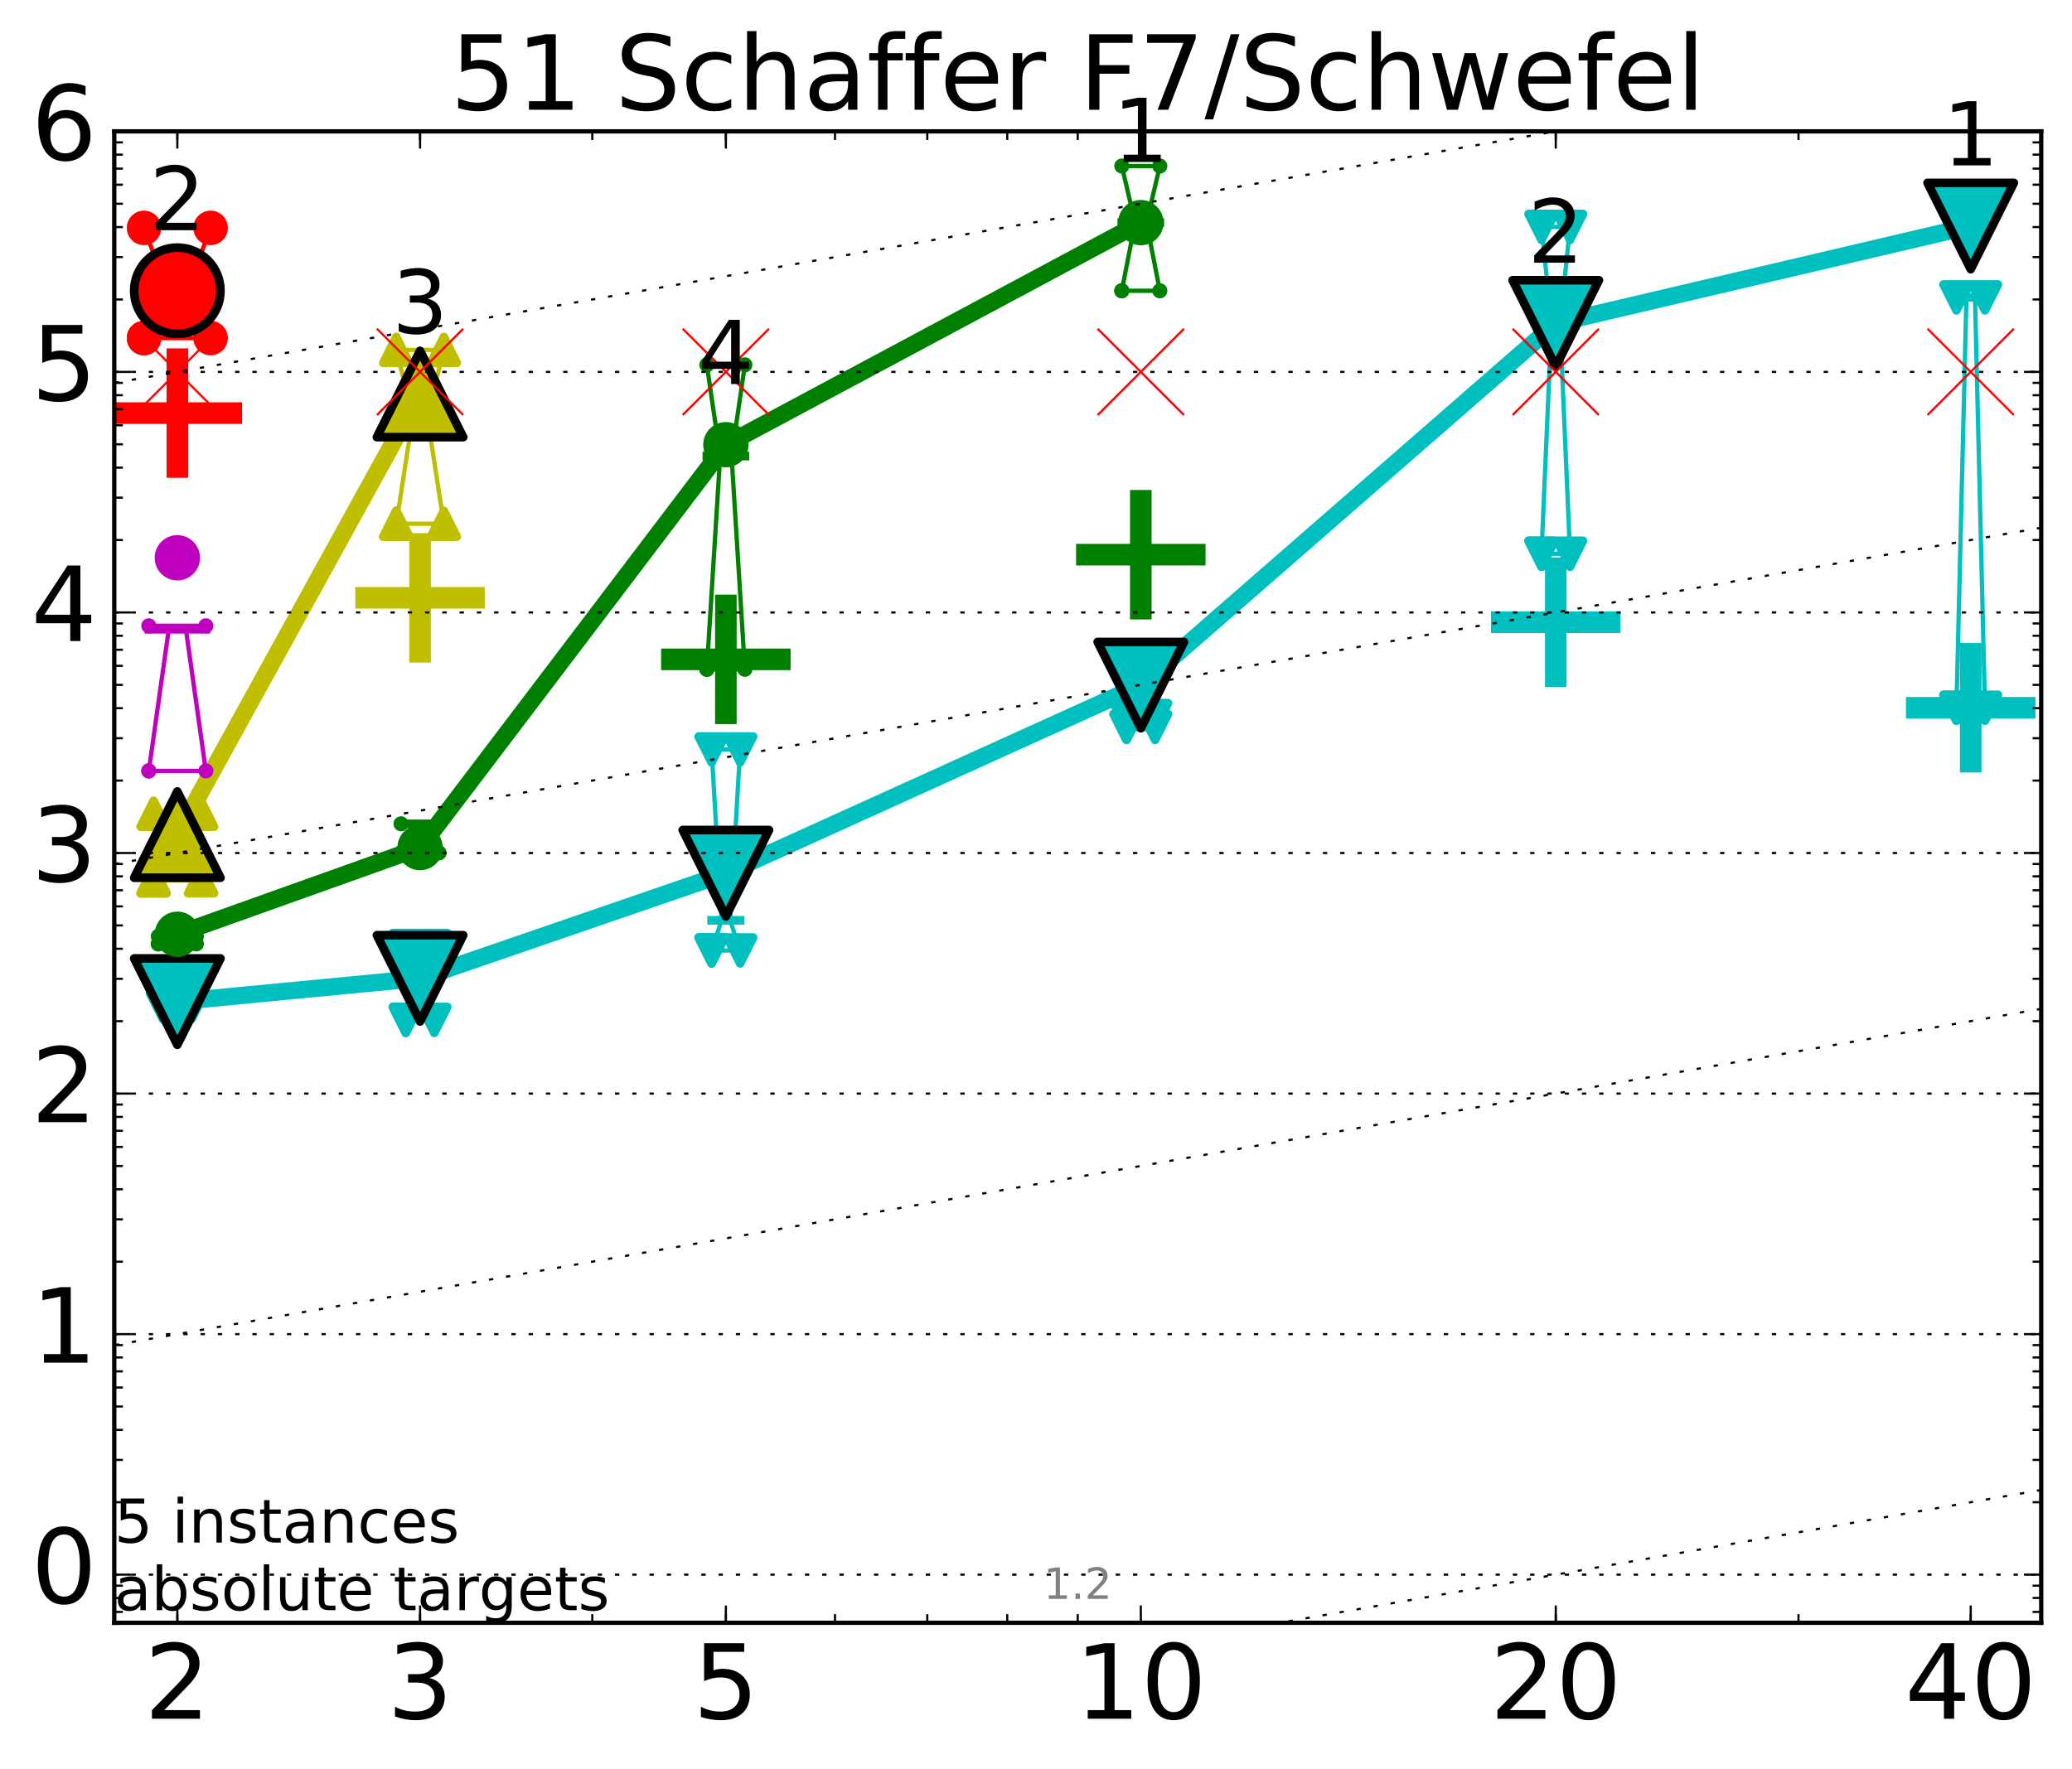 <?xml version="1.0" encoding="utf-8" standalone="no"?>
<!DOCTYPE svg PUBLIC "-//W3C//DTD SVG 1.1//EN"
  "http://www.w3.org/Graphics/SVG/1.1/DTD/svg11.dtd">
<!-- Created with matplotlib (http://matplotlib.org/) -->
<svg height="410pt" version="1.1" viewBox="0 0 480 410" width="480pt" xmlns="http://www.w3.org/2000/svg" xmlns:xlink="http://www.w3.org/1999/xlink">
 <defs>
  <style type="text/css">
*{stroke-linecap:butt;stroke-linejoin:round;stroke-miterlimit:100000;}
  </style>
 </defs>
 <g id="figure_1">
  <g id="patch_1">
   <path d="M 0 410.464 
L 480.07 410.464 
L 480.07 0 
L 0 0 
z
" style="fill:#ffffff;"/>
  </g>
  <g id="axes_1">
   <g id="patch_2">
    <path d="M 26.47 376.036 
L 472.87 376.036 
L 472.87 30.436 
L 26.47 30.436 
z
" style="fill:#ffffff;"/>
   </g>
   <g id="line2d_1">
    <defs>
     <path d="M -15 0 
L 15 0 
M 0 15 
L 0 -15 
" id="mb9fb5d3a04" style="stroke:#ff0000;stroke-width:5.0;"/>
    </defs>
    <g clip-path="url(#p014466a72c)">
     <use style="fill:#ff0000;stroke:#ff0000;stroke-width:5.0;" x="41.082" xlink:href="#mb9fb5d3a04" y="95.726"/>
    </g>
   </g>
   <g id="line2d_2">
    <defs>
     <path d="M -15 0 
L 15 0 
M 0 15 
L 0 -15 
" id="m16db7e5cfd" style="stroke:#bfbf00;stroke-width:5.0;"/>
    </defs>
    <g clip-path="url(#p014466a72c)">
     <use style="fill:#bfbf00;stroke:#bfbf00;stroke-width:5.0;" x="97.312" xlink:href="#m16db7e5cfd" y="138.53"/>
    </g>
   </g>
   <g id="line2d_3">
    <defs>
     <path d="M -15 0 
L 15 0 
M 0 15 
L 0 -15 
" id="mb48dec39e6" style="stroke:#008000;stroke-width:5.0;"/>
    </defs>
    <g clip-path="url(#p014466a72c)">
     <use style="fill:#008000;stroke:#008000;stroke-width:5.0;" x="168.155" xlink:href="#mb48dec39e6" y="152.79"/>
    </g>
   </g>
   <g id="line2d_4">
    <defs>
     <path d="M -15 0 
L 15 0 
M 0 15 
L 0 -15 
" id="mb7a0253e70" style="stroke:#00bfbf;stroke-width:5.0;"/>
    </defs>
    <g clip-path="url(#p014466a72c)">
     <use style="fill:#00bfbf;stroke:#00bfbf;stroke-width:5.0;" x="456.536" xlink:href="#mb7a0253e70" y="164.01"/>
    </g>
   </g>
   <g id="line2d_5">
    <g clip-path="url(#p014466a72c)">
     <use style="fill:#008000;stroke:#008000;stroke-width:5.0;" x="264.282" xlink:href="#mb48dec39e6" y="128.534"/>
    </g>
   </g>
   <g id="line2d_6">
    <g clip-path="url(#p014466a72c)">
     <use style="fill:#00bfbf;stroke:#00bfbf;stroke-width:5.0;" x="360.409" xlink:href="#mb7a0253e70" y="144.186"/>
    </g>
   </g>
   <g id="line2d_7">
    <path clip-path="url(#p014466a72c)" d="M 37.777 233.136 
L 40.09 232.11 
L 37.777 230.554 
L 44.386 230.554 
L 42.073 232.11 
L 44.386 233.136 
L 37.777 233.136 
" style="fill:none;stroke:#00bfbf;stroke-linecap:square;"/>
   </g>
   <g id="line2d_8">
    <path clip-path="url(#p014466a72c)" d="M 37.777 233.136 
L 44.386 233.136 
L 44.386 230.554 
L 37.777 230.554 
L 37.777 233.136 
" style="fill:none;"/>
    <defs>
     <path d="M -0 3 
L 3 -3 
L -3 -3 
z
" id="m9dead8eae6" style="stroke:#00bfbf;stroke-linejoin:miter;stroke-width:2.0;"/>
    </defs>
    <g clip-path="url(#p014466a72c)">
     <use style="fill:#00bfbf;stroke:#00bfbf;stroke-linejoin:miter;stroke-width:2.0;" x="37.777" xlink:href="#m9dead8eae6" y="233.136"/>
     <use style="fill:#00bfbf;stroke:#00bfbf;stroke-linejoin:miter;stroke-width:2.0;" x="44.386" xlink:href="#m9dead8eae6" y="233.136"/>
     <use style="fill:#00bfbf;stroke:#00bfbf;stroke-linejoin:miter;stroke-width:2.0;" x="44.386" xlink:href="#m9dead8eae6" y="230.554"/>
     <use style="fill:#00bfbf;stroke:#00bfbf;stroke-linejoin:miter;stroke-width:2.0;" x="37.777" xlink:href="#m9dead8eae6" y="230.554"/>
     <use style="fill:#00bfbf;stroke:#00bfbf;stroke-linejoin:miter;stroke-width:2.0;" x="37.777" xlink:href="#m9dead8eae6" y="233.136"/>
    </g>
   </g>
   <g id="line2d_9">
    <path clip-path="url(#p014466a72c)" d="M 37.777 232.11 
L 44.386 232.11 
" style="fill:none;stroke:#00bfbf;stroke-linecap:square;stroke-width:2.0;"/>
   </g>
   <g id="line2d_10">
    <path clip-path="url(#p014466a72c)" d="M 94.008 236.343 
L 96.321 221.688 
L 94.008 219.207 
L 100.617 219.207 
L 98.304 221.688 
L 100.617 236.343 
L 94.008 236.343 
" style="fill:none;stroke:#00bfbf;stroke-linecap:square;"/>
   </g>
   <g id="line2d_11">
    <path clip-path="url(#p014466a72c)" d="M 94.008 236.343 
L 100.617 236.343 
L 100.617 219.207 
L 94.008 219.207 
L 94.008 236.343 
" style="fill:none;"/>
    <g clip-path="url(#p014466a72c)">
     <use style="fill:#00bfbf;stroke:#00bfbf;stroke-linejoin:miter;stroke-width:2.0;" x="94.008" xlink:href="#m9dead8eae6" y="236.343"/>
     <use style="fill:#00bfbf;stroke:#00bfbf;stroke-linejoin:miter;stroke-width:2.0;" x="100.617" xlink:href="#m9dead8eae6" y="236.343"/>
     <use style="fill:#00bfbf;stroke:#00bfbf;stroke-linejoin:miter;stroke-width:2.0;" x="100.617" xlink:href="#m9dead8eae6" y="219.207"/>
     <use style="fill:#00bfbf;stroke:#00bfbf;stroke-linejoin:miter;stroke-width:2.0;" x="94.008" xlink:href="#m9dead8eae6" y="219.207"/>
     <use style="fill:#00bfbf;stroke:#00bfbf;stroke-linejoin:miter;stroke-width:2.0;" x="94.008" xlink:href="#m9dead8eae6" y="236.343"/>
    </g>
   </g>
   <g id="line2d_12">
    <path clip-path="url(#p014466a72c)" d="M 94.008 221.688 
L 100.617 221.688 
" style="fill:none;stroke:#00bfbf;stroke-linecap:square;stroke-width:2.0;"/>
   </g>
   <g id="line2d_13">
    <path clip-path="url(#p014466a72c)" d="M 164.85 220.247 
L 167.163 213.256 
L 164.85 173.673 
L 171.459 173.673 
L 169.146 213.256 
L 171.459 220.247 
L 164.85 220.247 
" style="fill:none;stroke:#00bfbf;stroke-linecap:square;"/>
   </g>
   <g id="line2d_14">
    <path clip-path="url(#p014466a72c)" d="M 164.85 220.247 
L 171.459 220.247 
L 171.459 173.673 
L 164.85 173.673 
L 164.85 220.247 
" style="fill:none;"/>
    <g clip-path="url(#p014466a72c)">
     <use style="fill:#00bfbf;stroke:#00bfbf;stroke-linejoin:miter;stroke-width:2.0;" x="164.85" xlink:href="#m9dead8eae6" y="220.247"/>
     <use style="fill:#00bfbf;stroke:#00bfbf;stroke-linejoin:miter;stroke-width:2.0;" x="171.459" xlink:href="#m9dead8eae6" y="220.247"/>
     <use style="fill:#00bfbf;stroke:#00bfbf;stroke-linejoin:miter;stroke-width:2.0;" x="171.459" xlink:href="#m9dead8eae6" y="173.673"/>
     <use style="fill:#00bfbf;stroke:#00bfbf;stroke-linejoin:miter;stroke-width:2.0;" x="164.85" xlink:href="#m9dead8eae6" y="173.673"/>
     <use style="fill:#00bfbf;stroke:#00bfbf;stroke-linejoin:miter;stroke-width:2.0;" x="164.85" xlink:href="#m9dead8eae6" y="220.247"/>
    </g>
   </g>
   <g id="line2d_15">
    <path clip-path="url(#p014466a72c)" d="M 164.85 213.256 
L 171.459 213.256 
" style="fill:none;stroke:#00bfbf;stroke-linecap:square;stroke-width:2.0;"/>
   </g>
   <g id="line2d_16">
    <path clip-path="url(#p014466a72c)" d="M 260.977 168.451 
L 263.29 168.451 
L 260.977 165.927 
L 267.586 165.927 
L 265.273 168.451 
L 267.586 168.451 
L 260.977 168.451 
" style="fill:none;stroke:#00bfbf;stroke-linecap:square;"/>
   </g>
   <g id="line2d_17">
    <path clip-path="url(#p014466a72c)" d="M 260.977 168.451 
L 267.586 168.451 
L 267.586 165.927 
L 260.977 165.927 
L 260.977 168.451 
" style="fill:none;"/>
    <g clip-path="url(#p014466a72c)">
     <use style="fill:#00bfbf;stroke:#00bfbf;stroke-linejoin:miter;stroke-width:2.0;" x="260.977" xlink:href="#m9dead8eae6" y="168.451"/>
     <use style="fill:#00bfbf;stroke:#00bfbf;stroke-linejoin:miter;stroke-width:2.0;" x="267.586" xlink:href="#m9dead8eae6" y="168.451"/>
     <use style="fill:#00bfbf;stroke:#00bfbf;stroke-linejoin:miter;stroke-width:2.0;" x="267.586" xlink:href="#m9dead8eae6" y="165.927"/>
     <use style="fill:#00bfbf;stroke:#00bfbf;stroke-linejoin:miter;stroke-width:2.0;" x="260.977" xlink:href="#m9dead8eae6" y="165.927"/>
     <use style="fill:#00bfbf;stroke:#00bfbf;stroke-linejoin:miter;stroke-width:2.0;" x="260.977" xlink:href="#m9dead8eae6" y="168.451"/>
    </g>
   </g>
   <g id="line2d_18">
    <path clip-path="url(#p014466a72c)" d="M 260.977 168.451 
L 267.586 168.451 
" style="fill:none;stroke:#00bfbf;stroke-linecap:square;stroke-width:2.0;"/>
   </g>
   <g id="line2d_19">
    <path clip-path="url(#p014466a72c)" d="M 357.104 128.317 
L 359.417 74.934 
L 357.104 52.576 
L 363.713 52.576 
L 361.4 74.934 
L 363.713 128.317 
L 357.104 128.317 
" style="fill:none;stroke:#00bfbf;stroke-linecap:square;"/>
   </g>
   <g id="line2d_20">
    <path clip-path="url(#p014466a72c)" d="M 357.104 128.317 
L 363.713 128.317 
L 363.713 52.576 
L 357.104 52.576 
L 357.104 128.317 
" style="fill:none;"/>
    <g clip-path="url(#p014466a72c)">
     <use style="fill:#00bfbf;stroke:#00bfbf;stroke-linejoin:miter;stroke-width:2.0;" x="357.104" xlink:href="#m9dead8eae6" y="128.317"/>
     <use style="fill:#00bfbf;stroke:#00bfbf;stroke-linejoin:miter;stroke-width:2.0;" x="363.713" xlink:href="#m9dead8eae6" y="128.317"/>
     <use style="fill:#00bfbf;stroke:#00bfbf;stroke-linejoin:miter;stroke-width:2.0;" x="363.713" xlink:href="#m9dead8eae6" y="52.576"/>
     <use style="fill:#00bfbf;stroke:#00bfbf;stroke-linejoin:miter;stroke-width:2.0;" x="357.104" xlink:href="#m9dead8eae6" y="52.576"/>
     <use style="fill:#00bfbf;stroke:#00bfbf;stroke-linejoin:miter;stroke-width:2.0;" x="357.104" xlink:href="#m9dead8eae6" y="128.317"/>
    </g>
   </g>
   <g id="line2d_21">
    <path clip-path="url(#p014466a72c)" d="M 357.104 74.934 
L 363.713 74.934 
" style="fill:none;stroke:#00bfbf;stroke-linecap:square;stroke-width:2.0;"/>
   </g>
   <g id="line2d_22">
    <path clip-path="url(#p014466a72c)" d="M 453.231 164.01 
L 455.544 68.917 
L 453.231 68.916 
L 459.84 68.916 
L 457.527 68.917 
L 459.84 164.01 
L 453.231 164.01 
" style="fill:none;stroke:#00bfbf;stroke-linecap:square;"/>
   </g>
   <g id="line2d_23">
    <path clip-path="url(#p014466a72c)" d="M 453.231 164.01 
L 459.84 164.01 
L 459.84 68.916 
L 453.231 68.916 
L 453.231 164.01 
" style="fill:none;"/>
    <g clip-path="url(#p014466a72c)">
     <use style="fill:#00bfbf;stroke:#00bfbf;stroke-linejoin:miter;stroke-width:2.0;" x="453.231" xlink:href="#m9dead8eae6" y="164.01"/>
     <use style="fill:#00bfbf;stroke:#00bfbf;stroke-linejoin:miter;stroke-width:2.0;" x="459.84" xlink:href="#m9dead8eae6" y="164.01"/>
     <use style="fill:#00bfbf;stroke:#00bfbf;stroke-linejoin:miter;stroke-width:2.0;" x="459.84" xlink:href="#m9dead8eae6" y="68.916"/>
     <use style="fill:#00bfbf;stroke:#00bfbf;stroke-linejoin:miter;stroke-width:2.0;" x="453.231" xlink:href="#m9dead8eae6" y="68.916"/>
     <use style="fill:#00bfbf;stroke:#00bfbf;stroke-linejoin:miter;stroke-width:2.0;" x="453.231" xlink:href="#m9dead8eae6" y="164.01"/>
    </g>
   </g>
   <g id="line2d_24">
    <path clip-path="url(#p014466a72c)" d="M 453.231 68.917 
L 459.84 68.917 
" style="fill:none;stroke:#00bfbf;stroke-linecap:square;stroke-width:2.0;"/>
   </g>
   <g id="line2d_25">
    <path clip-path="url(#p014466a72c)" d="M 41.082 232.1 
L 97.312 226.706 
" style="fill:none;stroke:#00bfbf;stroke-linecap:square;stroke-width:4.0;"/>
   </g>
   <g id="line2d_26">
    <path clip-path="url(#p014466a72c)" d="M 97.312 226.706 
L 168.155 202.339 
" style="fill:none;stroke:#00bfbf;stroke-linecap:square;stroke-width:4.0;"/>
   </g>
   <g id="line2d_27">
    <path clip-path="url(#p014466a72c)" d="M 168.155 202.339 
L 264.282 158.757 
" style="fill:none;stroke:#00bfbf;stroke-linecap:square;stroke-width:4.0;"/>
   </g>
   <g id="line2d_28">
    <path clip-path="url(#p014466a72c)" d="M 264.282 158.757 
L 360.409 74.935 
" style="fill:none;stroke:#00bfbf;stroke-linecap:square;stroke-width:4.0;"/>
   </g>
   <g id="line2d_29">
    <path clip-path="url(#p014466a72c)" d="M 360.409 74.935 
L 456.536 52.376 
" style="fill:none;stroke:#00bfbf;stroke-linecap:square;stroke-width:4.0;"/>
   </g>
   <g id="line2d_30">
    <path clip-path="url(#p014466a72c)" d="M 41.082 232.1 
L 97.312 226.706 
L 168.155 202.339 
L 264.282 158.757 
L 360.409 74.935 
L 456.536 52.376 
" style="fill:none;"/>
    <defs>
     <path d="M -0 10 
L 10 -10 
L -10 -10 
z
" id="mb56b854cfc" style="stroke:#000000;stroke-linejoin:miter;stroke-width:2.0;"/>
    </defs>
    <g clip-path="url(#p014466a72c)">
     <use style="fill:#00bfbf;stroke:#000000;stroke-linejoin:miter;stroke-width:2.0;" x="41.082" xlink:href="#mb56b854cfc" y="232.1"/>
     <use style="fill:#00bfbf;stroke:#000000;stroke-linejoin:miter;stroke-width:2.0;" x="97.312" xlink:href="#mb56b854cfc" y="226.706"/>
     <use style="fill:#00bfbf;stroke:#000000;stroke-linejoin:miter;stroke-width:2.0;" x="168.155" xlink:href="#mb56b854cfc" y="202.339"/>
     <use style="fill:#00bfbf;stroke:#000000;stroke-linejoin:miter;stroke-width:2.0;" x="264.282" xlink:href="#mb56b854cfc" y="158.757"/>
     <use style="fill:#00bfbf;stroke:#000000;stroke-linejoin:miter;stroke-width:2.0;" x="360.409" xlink:href="#mb56b854cfc" y="74.935"/>
     <use style="fill:#00bfbf;stroke:#000000;stroke-linejoin:miter;stroke-width:2.0;" x="456.536" xlink:href="#mb56b854cfc" y="52.376"/>
    </g>
   </g>
   <g id="line2d_31">
    <path clip-path="url(#p014466a72c)" d="M 36.676 218.721 
L 39.76 218.721 
L 36.676 216.966 
L 45.488 216.966 
L 42.403 218.721 
L 45.488 218.721 
L 36.676 218.721 
" style="fill:none;stroke:#008000;stroke-linecap:square;"/>
   </g>
   <g id="line2d_32">
    <path clip-path="url(#p014466a72c)" d="M 36.676 218.721 
L 45.488 218.721 
L 45.488 216.966 
L 36.676 216.966 
L 36.676 218.721 
" style="fill:none;"/>
    <defs>
     <path d="M 0 1.5 
C 0.398 1.5 0.779 1.342 1.061 1.061 
C 1.342 0.779 1.5 0.398 1.5 0 
C 1.5 -0.398 1.342 -0.779 1.061 -1.061 
C 0.779 -1.342 0.398 -1.5 0 -1.5 
C -0.398 -1.5 -0.779 -1.342 -1.061 -1.061 
C -1.342 -0.779 -1.5 -0.398 -1.5 0 
C -1.5 0.398 -1.342 0.779 -1.061 1.061 
C -0.779 1.342 -0.398 1.5 0 1.5 
z
" id="m8579618c55" style="stroke:#008000;stroke-width:0.5;"/>
    </defs>
    <g clip-path="url(#p014466a72c)">
     <use style="fill:#008000;stroke:#008000;stroke-width:0.5;" x="36.676" xlink:href="#m8579618c55" y="218.721"/>
     <use style="fill:#008000;stroke:#008000;stroke-width:0.5;" x="45.488" xlink:href="#m8579618c55" y="218.721"/>
     <use style="fill:#008000;stroke:#008000;stroke-width:0.5;" x="45.488" xlink:href="#m8579618c55" y="216.966"/>
     <use style="fill:#008000;stroke:#008000;stroke-width:0.5;" x="36.676" xlink:href="#m8579618c55" y="216.966"/>
     <use style="fill:#008000;stroke:#008000;stroke-width:0.5;" x="36.676" xlink:href="#m8579618c55" y="218.721"/>
    </g>
   </g>
   <g id="line2d_33">
    <path clip-path="url(#p014466a72c)" d="M 36.676 218.721 
L 45.488 218.721 
" style="fill:none;stroke:#008000;stroke-linecap:square;stroke-width:2.0;"/>
   </g>
   <g id="line2d_34">
    <path clip-path="url(#p014466a72c)" d="M 92.906 197.63 
L 95.991 190.898 
L 92.906 190.898 
L 101.718 190.898 
L 98.634 190.898 
L 101.718 197.63 
L 92.906 197.63 
" style="fill:none;stroke:#008000;stroke-linecap:square;"/>
   </g>
   <g id="line2d_35">
    <path clip-path="url(#p014466a72c)" d="M 92.906 197.63 
L 101.718 197.63 
L 101.718 190.898 
L 92.906 190.898 
L 92.906 197.63 
" style="fill:none;"/>
    <g clip-path="url(#p014466a72c)">
     <use style="fill:#008000;stroke:#008000;stroke-width:0.5;" x="92.906" xlink:href="#m8579618c55" y="197.63"/>
     <use style="fill:#008000;stroke:#008000;stroke-width:0.5;" x="101.718" xlink:href="#m8579618c55" y="197.63"/>
     <use style="fill:#008000;stroke:#008000;stroke-width:0.5;" x="101.718" xlink:href="#m8579618c55" y="190.898"/>
     <use style="fill:#008000;stroke:#008000;stroke-width:0.5;" x="92.906" xlink:href="#m8579618c55" y="190.898"/>
     <use style="fill:#008000;stroke:#008000;stroke-width:0.5;" x="92.906" xlink:href="#m8579618c55" y="197.63"/>
    </g>
   </g>
   <g id="line2d_36">
    <path clip-path="url(#p014466a72c)" d="M 92.906 190.898 
L 101.718 190.898 
" style="fill:none;stroke:#008000;stroke-linecap:square;stroke-width:2.0;"/>
   </g>
   <g id="line2d_37">
    <path clip-path="url(#p014466a72c)" d="M 163.749 155.092 
L 166.833 105.68 
L 163.749 84.543 
L 172.561 84.543 
L 169.476 105.68 
L 172.561 155.092 
L 163.749 155.092 
" style="fill:none;stroke:#008000;stroke-linecap:square;"/>
   </g>
   <g id="line2d_38">
    <path clip-path="url(#p014466a72c)" d="M 163.749 155.092 
L 172.561 155.092 
L 172.561 84.543 
L 163.749 84.543 
L 163.749 155.092 
" style="fill:none;"/>
    <g clip-path="url(#p014466a72c)">
     <use style="fill:#008000;stroke:#008000;stroke-width:0.5;" x="163.749" xlink:href="#m8579618c55" y="155.092"/>
     <use style="fill:#008000;stroke:#008000;stroke-width:0.5;" x="172.561" xlink:href="#m8579618c55" y="155.092"/>
     <use style="fill:#008000;stroke:#008000;stroke-width:0.5;" x="172.561" xlink:href="#m8579618c55" y="84.543"/>
     <use style="fill:#008000;stroke:#008000;stroke-width:0.5;" x="163.749" xlink:href="#m8579618c55" y="84.543"/>
     <use style="fill:#008000;stroke:#008000;stroke-width:0.5;" x="163.749" xlink:href="#m8579618c55" y="155.092"/>
    </g>
   </g>
   <g id="line2d_39">
    <path clip-path="url(#p014466a72c)" d="M 163.749 105.68 
L 172.561 105.68 
" style="fill:none;stroke:#008000;stroke-linecap:square;stroke-width:2.0;"/>
   </g>
   <g id="line2d_40">
    <path clip-path="url(#p014466a72c)" d="M 259.876 67.379 
L 262.96 51.587 
L 259.876 38.475 
L 268.688 38.475 
L 265.603 51.587 
L 268.688 67.379 
L 259.876 67.379 
" style="fill:none;stroke:#008000;stroke-linecap:square;"/>
   </g>
   <g id="line2d_41">
    <path clip-path="url(#p014466a72c)" d="M 259.876 67.379 
L 268.688 67.379 
L 268.688 38.475 
L 259.876 38.475 
L 259.876 67.379 
" style="fill:none;"/>
    <g clip-path="url(#p014466a72c)">
     <use style="fill:#008000;stroke:#008000;stroke-width:0.5;" x="259.876" xlink:href="#m8579618c55" y="67.379"/>
     <use style="fill:#008000;stroke:#008000;stroke-width:0.5;" x="268.688" xlink:href="#m8579618c55" y="67.379"/>
     <use style="fill:#008000;stroke:#008000;stroke-width:0.5;" x="268.688" xlink:href="#m8579618c55" y="38.475"/>
     <use style="fill:#008000;stroke:#008000;stroke-width:0.5;" x="259.876" xlink:href="#m8579618c55" y="38.475"/>
     <use style="fill:#008000;stroke:#008000;stroke-width:0.5;" x="259.876" xlink:href="#m8579618c55" y="67.379"/>
    </g>
   </g>
   <g id="line2d_42">
    <path clip-path="url(#p014466a72c)" d="M 259.876 51.587 
L 268.688 51.587 
" style="fill:none;stroke:#008000;stroke-linecap:square;stroke-width:2.0;"/>
   </g>
   <g id="line2d_43">
    <path clip-path="url(#p014466a72c)" d="M 41.082 216.487 
L 97.312 196.407 
" style="fill:none;stroke:#008000;stroke-linecap:square;stroke-width:4.0;"/>
   </g>
   <g id="line2d_44">
    <path clip-path="url(#p014466a72c)" d="M 97.312 196.407 
L 168.155 103.046 
" style="fill:none;stroke:#008000;stroke-linecap:square;stroke-width:4.0;"/>
   </g>
   <g id="line2d_45">
    <path clip-path="url(#p014466a72c)" d="M 168.155 103.046 
L 264.282 51.587 
" style="fill:none;stroke:#008000;stroke-linecap:square;stroke-width:4.0;"/>
   </g>
   <g id="line2d_46">
    <path clip-path="url(#p014466a72c)" d="M 41.082 216.487 
L 97.312 196.407 
L 168.155 103.046 
L 264.282 51.587 
" style="fill:none;"/>
    <defs>
     <path d="M 0 5 
C 1.326 5 2.598 4.473 3.536 3.536 
C 4.473 2.598 5 1.326 5 0 
C 5 -1.326 4.473 -2.598 3.536 -3.536 
C 2.598 -4.473 1.326 -5 0 -5 
C -1.326 -5 -2.598 -4.473 -3.536 -3.536 
C -4.473 -2.598 -5 -1.326 -5 0 
C -5 1.326 -4.473 2.598 -3.536 3.536 
C -2.598 4.473 -1.326 5 0 5 
z
" id="mb1fdcf350e" style="stroke:#008000;stroke-width:0.5;"/>
    </defs>
    <g clip-path="url(#p014466a72c)">
     <use style="fill:#008000;stroke:#008000;stroke-width:0.5;" x="41.082" xlink:href="#mb1fdcf350e" y="216.487"/>
     <use style="fill:#008000;stroke:#008000;stroke-width:0.5;" x="97.312" xlink:href="#mb1fdcf350e" y="196.407"/>
     <use style="fill:#008000;stroke:#008000;stroke-width:0.5;" x="168.155" xlink:href="#mb1fdcf350e" y="103.046"/>
     <use style="fill:#008000;stroke:#008000;stroke-width:0.5;" x="264.282" xlink:href="#mb1fdcf350e" y="51.587"/>
    </g>
   </g>
   <g id="line2d_47">
    <path clip-path="url(#p014466a72c)" d="M 35.574 203.989 
L 39.429 199.302 
L 35.574 188.567 
L 46.589 188.567 
L 42.734 199.302 
L 46.589 203.989 
L 35.574 203.989 
" style="fill:none;stroke:#bfbf00;stroke-linecap:square;"/>
   </g>
   <g id="line2d_48">
    <path clip-path="url(#p014466a72c)" d="M 35.574 203.989 
L 46.589 203.989 
L 46.589 188.567 
L 35.574 188.567 
L 35.574 203.989 
" style="fill:none;"/>
    <defs>
     <path d="M 0 -3 
L -3 3 
L 3 3 
z
" id="m4d4879fa64" style="stroke:#bfbf00;stroke-linejoin:miter;stroke-width:2.0;"/>
    </defs>
    <g clip-path="url(#p014466a72c)">
     <use style="fill:#bfbf00;stroke:#bfbf00;stroke-linejoin:miter;stroke-width:2.0;" x="35.574" xlink:href="#m4d4879fa64" y="203.989"/>
     <use style="fill:#bfbf00;stroke:#bfbf00;stroke-linejoin:miter;stroke-width:2.0;" x="46.589" xlink:href="#m4d4879fa64" y="203.989"/>
     <use style="fill:#bfbf00;stroke:#bfbf00;stroke-linejoin:miter;stroke-width:2.0;" x="46.589" xlink:href="#m4d4879fa64" y="188.567"/>
     <use style="fill:#bfbf00;stroke:#bfbf00;stroke-linejoin:miter;stroke-width:2.0;" x="35.574" xlink:href="#m4d4879fa64" y="188.567"/>
     <use style="fill:#bfbf00;stroke:#bfbf00;stroke-linejoin:miter;stroke-width:2.0;" x="35.574" xlink:href="#m4d4879fa64" y="203.989"/>
    </g>
   </g>
   <g id="line2d_49">
    <path clip-path="url(#p014466a72c)" d="M 35.574 199.302 
L 46.589 199.302 
" style="fill:none;stroke:#bfbf00;stroke-linecap:square;stroke-width:2.0;"/>
   </g>
   <g id="line2d_50">
    <path clip-path="url(#p014466a72c)" d="M 91.805 121.369 
L 95.66 96.369 
L 91.805 81.086 
L 102.82 81.086 
L 98.965 96.369 
L 102.82 121.369 
L 91.805 121.369 
" style="fill:none;stroke:#bfbf00;stroke-linecap:square;"/>
   </g>
   <g id="line2d_51">
    <path clip-path="url(#p014466a72c)" d="M 91.805 121.369 
L 102.82 121.369 
L 102.82 81.086 
L 91.805 81.086 
L 91.805 121.369 
" style="fill:none;"/>
    <g clip-path="url(#p014466a72c)">
     <use style="fill:#bfbf00;stroke:#bfbf00;stroke-linejoin:miter;stroke-width:2.0;" x="91.805" xlink:href="#m4d4879fa64" y="121.369"/>
     <use style="fill:#bfbf00;stroke:#bfbf00;stroke-linejoin:miter;stroke-width:2.0;" x="102.82" xlink:href="#m4d4879fa64" y="121.369"/>
     <use style="fill:#bfbf00;stroke:#bfbf00;stroke-linejoin:miter;stroke-width:2.0;" x="102.82" xlink:href="#m4d4879fa64" y="81.086"/>
     <use style="fill:#bfbf00;stroke:#bfbf00;stroke-linejoin:miter;stroke-width:2.0;" x="91.805" xlink:href="#m4d4879fa64" y="81.086"/>
     <use style="fill:#bfbf00;stroke:#bfbf00;stroke-linejoin:miter;stroke-width:2.0;" x="91.805" xlink:href="#m4d4879fa64" y="121.369"/>
    </g>
   </g>
   <g id="line2d_52">
    <path clip-path="url(#p014466a72c)" d="M 91.805 96.369 
L 102.82 96.369 
" style="fill:none;stroke:#bfbf00;stroke-linecap:square;stroke-width:2.0;"/>
   </g>
   <g id="line2d_53">
    <path clip-path="url(#p014466a72c)" d="M 41.082 193.396 
L 97.312 91.297 
" style="fill:none;stroke:#bfbf00;stroke-linecap:square;stroke-width:4.0;"/>
   </g>
   <g id="line2d_54">
    <path clip-path="url(#p014466a72c)" d="M 41.082 193.396 
L 97.312 91.297 
" style="fill:none;"/>
    <defs>
     <path d="M 0 -10 
L -10 10 
L 10 10 
z
" id="m3767aa0246" style="stroke:#000000;stroke-linejoin:miter;stroke-width:2.0;"/>
    </defs>
    <g clip-path="url(#p014466a72c)">
     <use style="fill:#bfbf00;stroke:#000000;stroke-linejoin:miter;stroke-width:2.0;" x="41.082" xlink:href="#m3767aa0246" y="193.396"/>
     <use style="fill:#bfbf00;stroke:#000000;stroke-linejoin:miter;stroke-width:2.0;" x="97.312" xlink:href="#m3767aa0246" y="91.297"/>
    </g>
   </g>
   <g id="line2d_55">
    <path clip-path="url(#p014466a72c)" d="M 34.473 178.635 
L 39.099 145.812 
L 34.473 145.016 
L 47.691 145.016 
L 43.064 145.812 
L 47.691 178.635 
L 34.473 178.635 
" style="fill:none;stroke:#bf00bf;stroke-linecap:square;"/>
   </g>
   <g id="line2d_56">
    <path clip-path="url(#p014466a72c)" d="M 34.473 178.635 
L 47.691 178.635 
L 47.691 145.016 
L 34.473 145.016 
L 34.473 178.635 
" style="fill:none;"/>
    <defs>
     <path d="M 0 1.5 
C 0.398 1.5 0.779 1.342 1.061 1.061 
C 1.342 0.779 1.5 0.398 1.5 0 
C 1.5 -0.398 1.342 -0.779 1.061 -1.061 
C 0.779 -1.342 0.398 -1.5 0 -1.5 
C -0.398 -1.5 -0.779 -1.342 -1.061 -1.061 
C -1.342 -0.779 -1.5 -0.398 -1.5 0 
C -1.5 0.398 -1.342 0.779 -1.061 1.061 
C -0.779 1.342 -0.398 1.5 0 1.5 
z
" id="m16930ab533" style="stroke:#bf00bf;stroke-width:0.5;"/>
    </defs>
    <g clip-path="url(#p014466a72c)">
     <use style="fill:#bf00bf;stroke:#bf00bf;stroke-width:0.5;" x="34.473" xlink:href="#m16930ab533" y="178.635"/>
     <use style="fill:#bf00bf;stroke:#bf00bf;stroke-width:0.5;" x="47.691" xlink:href="#m16930ab533" y="178.635"/>
     <use style="fill:#bf00bf;stroke:#bf00bf;stroke-width:0.5;" x="47.691" xlink:href="#m16930ab533" y="145.016"/>
     <use style="fill:#bf00bf;stroke:#bf00bf;stroke-width:0.5;" x="34.473" xlink:href="#m16930ab533" y="145.016"/>
     <use style="fill:#bf00bf;stroke:#bf00bf;stroke-width:0.5;" x="34.473" xlink:href="#m16930ab533" y="178.635"/>
    </g>
   </g>
   <g id="line2d_57">
    <path clip-path="url(#p014466a72c)" d="M 34.473 145.812 
L 47.691 145.812 
" style="fill:none;stroke:#bf00bf;stroke-linecap:square;stroke-width:2.0;"/>
   </g>
   <g id="line2d_58">
    <path clip-path="url(#p014466a72c)" d="M 41.082 129.255 
" style="fill:none;"/>
    <defs>
     <path d="M 0 5 
C 1.326 5 2.598 4.473 3.536 3.536 
C 4.473 2.598 5 1.326 5 0 
C 5 -1.326 4.473 -2.598 3.536 -3.536 
C 2.598 -4.473 1.326 -5 0 -5 
C -1.326 -5 -2.598 -4.473 -3.536 -3.536 
C -4.473 -2.598 -5 -1.326 -5 0 
C -5 1.326 -4.473 2.598 -3.536 3.536 
C -2.598 4.473 -1.326 5 0 5 
z
" id="mc6dfe2c689" style="stroke:#bf00bf;stroke-width:0.5;"/>
    </defs>
    <g clip-path="url(#p014466a72c)">
     <use style="fill:#bf00bf;stroke:#bf00bf;stroke-width:0.5;" x="41.082" xlink:href="#mc6dfe2c689" y="129.255"/>
    </g>
   </g>
   <g id="line2d_59">
    <path clip-path="url(#p014466a72c)" d="M 33.371 78.344 
L 38.768 67.368 
L 33.371 52.81 
L 48.792 52.81 
L 43.395 67.368 
L 48.792 78.344 
L 33.371 78.344 
" style="fill:none;stroke:#ff0000;stroke-linecap:square;"/>
   </g>
   <g id="line2d_60">
    <path clip-path="url(#p014466a72c)" d="M 33.371 78.344 
L 48.792 78.344 
L 48.792 52.81 
L 33.371 52.81 
L 33.371 78.344 
" style="fill:none;"/>
    <defs>
     <path d="M 0 3 
C 0.796 3 1.559 2.684 2.121 2.121 
C 2.684 1.559 3 0.796 3 0 
C 3 -0.796 2.684 -1.559 2.121 -2.121 
C 1.559 -2.684 0.796 -3 0 -3 
C -0.796 -3 -1.559 -2.684 -2.121 -2.121 
C -2.684 -1.559 -3 -0.796 -3 0 
C -3 0.796 -2.684 1.559 -2.121 2.121 
C -1.559 2.684 -0.796 3 0 3 
z
" id="m0b7ad1d511" style="stroke:#ff0000;stroke-width:2.0;"/>
    </defs>
    <g clip-path="url(#p014466a72c)">
     <use style="fill:#ff0000;stroke:#ff0000;stroke-width:2.0;" x="33.371" xlink:href="#m0b7ad1d511" y="78.344"/>
     <use style="fill:#ff0000;stroke:#ff0000;stroke-width:2.0;" x="48.792" xlink:href="#m0b7ad1d511" y="78.344"/>
     <use style="fill:#ff0000;stroke:#ff0000;stroke-width:2.0;" x="48.792" xlink:href="#m0b7ad1d511" y="52.81"/>
     <use style="fill:#ff0000;stroke:#ff0000;stroke-width:2.0;" x="33.371" xlink:href="#m0b7ad1d511" y="52.81"/>
     <use style="fill:#ff0000;stroke:#ff0000;stroke-width:2.0;" x="33.371" xlink:href="#m0b7ad1d511" y="78.344"/>
    </g>
   </g>
   <g id="line2d_61">
    <path clip-path="url(#p014466a72c)" d="M 33.371 67.368 
L 48.792 67.368 
" style="fill:none;stroke:#ff0000;stroke-linecap:square;stroke-width:2.0;"/>
   </g>
   <g id="line2d_62">
    <path clip-path="url(#p014466a72c)" d="M 41.082 67.368 
" style="fill:none;"/>
    <defs>
     <path d="M 0 10 
C 2.652 10 5.196 8.946 7.071 7.071 
C 8.946 5.196 10 2.652 10 0 
C 10 -2.652 8.946 -5.196 7.071 -7.071 
C 5.196 -8.946 2.652 -10 0 -10 
C -2.652 -10 -5.196 -8.946 -7.071 -7.071 
C -8.946 -5.196 -10 -2.652 -10 0 
C -10 2.652 -8.946 5.196 -7.071 7.071 
C -5.196 8.946 -2.652 10 0 10 
z
" id="m055e03265a" style="stroke:#000000;stroke-width:2.0;"/>
    </defs>
    <g clip-path="url(#p014466a72c)">
     <use style="fill:#ff0000;stroke:#000000;stroke-width:2.0;" x="41.082" xlink:href="#m055e03265a" y="67.368"/>
    </g>
   </g>
   <g id="line2d_63"/>
   <g id="line2d_64"/>
   <g id="line2d_65"/>
   <g id="line2d_66"/>
   <g id="line2d_67"/>
   <g id="line2d_68">
    <defs>
     <path d="M -10 10 
L 10 -10 
M -10 -10 
L 10 10 
" id="m37408483e0" style="stroke:#ff0000;stroke-width:0.5;"/>
    </defs>
    <g clip-path="url(#p014466a72c)">
     <use style="fill:#ff0000;stroke:#ff0000;stroke-width:0.5;" x="41.082" xlink:href="#m37408483e0" y="86.164"/>
     <use style="fill:#ff0000;stroke:#ff0000;stroke-width:0.5;" x="97.312" xlink:href="#m37408483e0" y="86.168"/>
     <use style="fill:#ff0000;stroke:#ff0000;stroke-width:0.5;" x="168.155" xlink:href="#m37408483e0" y="86.171"/>
     <use style="fill:#ff0000;stroke:#ff0000;stroke-width:0.5;" x="264.282" xlink:href="#m37408483e0" y="86.176"/>
     <use style="fill:#ff0000;stroke:#ff0000;stroke-width:0.5;" x="360.409" xlink:href="#m37408483e0" y="86.177"/>
     <use style="fill:#ff0000;stroke:#ff0000;stroke-width:0.5;" x="456.536" xlink:href="#m37408483e0" y="86.177"/>
    </g>
   </g>
   <g id="line2d_69">
    <path clip-path="url(#p014466a72c)" d="M 93.591 411.464 
L 481.07 343.825 
" style="fill:none;stroke:#000000;stroke-dasharray:1,3;stroke-dashoffset:0.0;stroke-width:0.5;"/>
   </g>
   <g id="line2d_70">
    <path clip-path="url(#p014466a72c)" d="M -1 316.492 
L 481.07 232.341 
" style="fill:none;stroke:#000000;stroke-dasharray:1,3;stroke-dashoffset:0.0;stroke-width:0.5;"/>
   </g>
   <g id="line2d_71">
    <path clip-path="url(#p014466a72c)" d="M -1 205.008 
L 481.07 120.857 
" style="fill:none;stroke:#000000;stroke-dasharray:1,3;stroke-dashoffset:0.0;stroke-width:0.5;"/>
   </g>
   <g id="line2d_72">
    <path clip-path="url(#p014466a72c)" d="M -1 93.524 
L 481.07 9.374 
" style="fill:none;stroke:#000000;stroke-dasharray:1,3;stroke-dashoffset:0.0;stroke-width:0.5;"/>
   </g>
   <g id="line2d_73">
    <path clip-path="url(#p014466a72c)" style="fill:none;stroke:#000000;stroke-dasharray:1,3;stroke-dashoffset:0.0;stroke-width:0.5;"/>
   </g>
   <g id="patch_3">
    <path d="M 26.47 30.436 
L 472.87 30.436 
" style="fill:none;stroke:#000000;stroke-linecap:square;stroke-linejoin:miter;"/>
   </g>
   <g id="patch_4">
    <path d="M 472.87 376.036 
L 472.87 30.436 
" style="fill:none;stroke:#000000;stroke-linecap:square;stroke-linejoin:miter;"/>
   </g>
   <g id="patch_5">
    <path d="M 26.47 376.036 
L 472.87 376.036 
" style="fill:none;stroke:#000000;stroke-linecap:square;stroke-linejoin:miter;"/>
   </g>
   <g id="patch_6">
    <path d="M 26.47 376.036 
L 26.47 30.436 
" style="fill:none;stroke:#000000;stroke-linecap:square;stroke-linejoin:miter;"/>
   </g>
   <g id="matplotlib.axis_1">
    <g id="xtick_1">
     <g id="line2d_74">
      <defs>
       <path d="M 0 0 
L 0 -4 
" id="m30f7c1ab66" style="stroke:#000000;stroke-width:0.5;"/>
      </defs>
      <g>
       <use style="stroke:#000000;stroke-width:0.5;" x="41.082" xlink:href="#m30f7c1ab66" y="376.036"/>
      </g>
     </g>
     <g id="line2d_75">
      <defs>
       <path d="M 0 0 
L 0 4 
" id="m19d6f6865f" style="stroke:#000000;stroke-width:0.5;"/>
      </defs>
      <g>
       <use style="stroke:#000000;stroke-width:0.5;" x="41.082" xlink:href="#m19d6f6865f" y="30.436"/>
      </g>
     </g>
     <g id="text_1">
      <!-- 2 -->
      <defs>
       <path d="M 19.188 8.297 
L 53.609 8.297 
L 53.609 0 
L 7.328 0 
L 7.328 8.297 
Q 12.938 14.109 22.625 23.891 
Q 32.328 33.688 34.812 36.531 
Q 39.547 41.844 41.422 45.531 
Q 43.312 49.219 43.312 52.781 
Q 43.312 58.594 39.234 62.25 
Q 35.156 65.922 28.609 65.922 
Q 23.969 65.922 18.812 64.312 
Q 13.672 62.703 7.812 59.422 
L 7.812 69.391 
Q 13.766 71.781 18.938 73 
Q 24.125 74.219 28.422 74.219 
Q 39.75 74.219 46.484 68.547 
Q 53.219 62.891 53.219 53.422 
Q 53.219 48.922 51.531 44.891 
Q 49.859 40.875 45.406 35.406 
Q 44.188 33.984 37.641 27.219 
Q 31.109 20.453 19.188 8.297 
" id="BitstreamVeraSans-Roman-32"/>
      </defs>
      <g transform="translate(33.447 398.272)scale(0.24 -0.24)">
       <use xlink:href="#BitstreamVeraSans-Roman-32"/>
      </g>
     </g>
    </g>
    <g id="xtick_2">
     <g id="line2d_76">
      <g>
       <use style="stroke:#000000;stroke-width:0.5;" x="97.312" xlink:href="#m30f7c1ab66" y="376.036"/>
      </g>
     </g>
     <g id="line2d_77">
      <g>
       <use style="stroke:#000000;stroke-width:0.5;" x="97.312" xlink:href="#m19d6f6865f" y="30.436"/>
      </g>
     </g>
     <g id="text_2">
      <!-- 3 -->
      <defs>
       <path d="M 40.578 39.312 
Q 47.656 37.797 51.625 33 
Q 55.609 28.219 55.609 21.188 
Q 55.609 10.406 48.188 4.484 
Q 40.766 -1.422 27.094 -1.422 
Q 22.516 -1.422 17.656 -0.516 
Q 12.797 0.391 7.625 2.203 
L 7.625 11.719 
Q 11.719 9.328 16.594 8.109 
Q 21.484 6.891 26.812 6.891 
Q 36.078 6.891 40.938 10.547 
Q 45.797 14.203 45.797 21.188 
Q 45.797 27.641 41.281 31.266 
Q 36.766 34.906 28.719 34.906 
L 20.219 34.906 
L 20.219 43.016 
L 29.109 43.016 
Q 36.375 43.016 40.234 45.922 
Q 44.094 48.828 44.094 54.297 
Q 44.094 59.906 40.109 62.906 
Q 36.141 65.922 28.719 65.922 
Q 24.656 65.922 20.016 65.031 
Q 15.375 64.156 9.812 62.312 
L 9.812 71.094 
Q 15.438 72.656 20.344 73.438 
Q 25.25 74.219 29.594 74.219 
Q 40.828 74.219 47.359 69.109 
Q 53.906 64.016 53.906 55.328 
Q 53.906 49.266 50.438 45.094 
Q 46.969 40.922 40.578 39.312 
" id="BitstreamVeraSans-Roman-33"/>
      </defs>
      <g transform="translate(89.677 398.272)scale(0.24 -0.24)">
       <use xlink:href="#BitstreamVeraSans-Roman-33"/>
      </g>
     </g>
    </g>
    <g id="xtick_3">
     <g id="line2d_78">
      <g>
       <use style="stroke:#000000;stroke-width:0.5;" x="168.155" xlink:href="#m30f7c1ab66" y="376.036"/>
      </g>
     </g>
     <g id="line2d_79">
      <g>
       <use style="stroke:#000000;stroke-width:0.5;" x="168.155" xlink:href="#m19d6f6865f" y="30.436"/>
      </g>
     </g>
     <g id="text_3">
      <!-- 5 -->
      <defs>
       <path d="M 10.797 72.906 
L 49.516 72.906 
L 49.516 64.594 
L 19.828 64.594 
L 19.828 46.734 
Q 21.969 47.469 24.109 47.828 
Q 26.266 48.188 28.422 48.188 
Q 40.625 48.188 47.75 41.5 
Q 54.891 34.812 54.891 23.391 
Q 54.891 11.625 47.562 5.094 
Q 40.234 -1.422 26.906 -1.422 
Q 22.312 -1.422 17.547 -0.641 
Q 12.797 0.141 7.719 1.703 
L 7.719 11.625 
Q 12.109 9.234 16.797 8.062 
Q 21.484 6.891 26.703 6.891 
Q 35.156 6.891 40.078 11.328 
Q 45.016 15.766 45.016 23.391 
Q 45.016 31 40.078 35.438 
Q 35.156 39.891 26.703 39.891 
Q 22.75 39.891 18.812 39.016 
Q 14.891 38.141 10.797 36.281 
z
" id="BitstreamVeraSans-Roman-35"/>
      </defs>
      <g transform="translate(160.52 398.272)scale(0.24 -0.24)">
       <use xlink:href="#BitstreamVeraSans-Roman-35"/>
      </g>
     </g>
    </g>
    <g id="xtick_4">
     <g id="line2d_80">
      <g>
       <use style="stroke:#000000;stroke-width:0.5;" x="264.282" xlink:href="#m30f7c1ab66" y="376.036"/>
      </g>
     </g>
     <g id="line2d_81">
      <g>
       <use style="stroke:#000000;stroke-width:0.5;" x="264.282" xlink:href="#m19d6f6865f" y="30.436"/>
      </g>
     </g>
     <g id="text_4">
      <!-- 10 -->
      <defs>
       <path d="M 31.781 66.406 
Q 24.172 66.406 20.328 58.906 
Q 16.5 51.422 16.5 36.375 
Q 16.5 21.391 20.328 13.891 
Q 24.172 6.391 31.781 6.391 
Q 39.453 6.391 43.281 13.891 
Q 47.125 21.391 47.125 36.375 
Q 47.125 51.422 43.281 58.906 
Q 39.453 66.406 31.781 66.406 
M 31.781 74.219 
Q 44.047 74.219 50.516 64.516 
Q 56.984 54.828 56.984 36.375 
Q 56.984 17.969 50.516 8.266 
Q 44.047 -1.422 31.781 -1.422 
Q 19.531 -1.422 13.062 8.266 
Q 6.594 17.969 6.594 36.375 
Q 6.594 54.828 13.062 64.516 
Q 19.531 74.219 31.781 74.219 
" id="BitstreamVeraSans-Roman-30"/>
       <path d="M 12.406 8.297 
L 28.516 8.297 
L 28.516 63.922 
L 10.984 60.406 
L 10.984 69.391 
L 28.422 72.906 
L 38.281 72.906 
L 38.281 8.297 
L 54.391 8.297 
L 54.391 0 
L 12.406 0 
z
" id="BitstreamVeraSans-Roman-31"/>
      </defs>
      <g transform="translate(249.012 398.272)scale(0.24 -0.24)">
       <use xlink:href="#BitstreamVeraSans-Roman-31"/>
       <use x="63.623" xlink:href="#BitstreamVeraSans-Roman-30"/>
      </g>
     </g>
    </g>
    <g id="xtick_5">
     <g id="line2d_82">
      <g>
       <use style="stroke:#000000;stroke-width:0.5;" x="360.409" xlink:href="#m30f7c1ab66" y="376.036"/>
      </g>
     </g>
     <g id="line2d_83">
      <g>
       <use style="stroke:#000000;stroke-width:0.5;" x="360.409" xlink:href="#m19d6f6865f" y="30.436"/>
      </g>
     </g>
     <g id="text_5">
      <!-- 20 -->
      <g transform="translate(345.139 398.272)scale(0.24 -0.24)">
       <use xlink:href="#BitstreamVeraSans-Roman-32"/>
       <use x="63.623" xlink:href="#BitstreamVeraSans-Roman-30"/>
      </g>
     </g>
    </g>
    <g id="xtick_6">
     <g id="line2d_84">
      <g>
       <use style="stroke:#000000;stroke-width:0.5;" x="456.536" xlink:href="#m30f7c1ab66" y="376.036"/>
      </g>
     </g>
     <g id="line2d_85">
      <g>
       <use style="stroke:#000000;stroke-width:0.5;" x="456.536" xlink:href="#m19d6f6865f" y="30.436"/>
      </g>
     </g>
     <g id="text_6">
      <!-- 40 -->
      <defs>
       <path d="M 37.797 64.312 
L 12.891 25.391 
L 37.797 25.391 
z
M 35.203 72.906 
L 47.609 72.906 
L 47.609 25.391 
L 58.016 25.391 
L 58.016 17.188 
L 47.609 17.188 
L 47.609 0 
L 37.797 0 
L 37.797 17.188 
L 4.891 17.188 
L 4.891 26.703 
z
" id="BitstreamVeraSans-Roman-34"/>
      </defs>
      <g transform="translate(441.266 398.272)scale(0.24 -0.24)">
       <use xlink:href="#BitstreamVeraSans-Roman-34"/>
       <use x="63.623" xlink:href="#BitstreamVeraSans-Roman-30"/>
      </g>
     </g>
    </g>
    <g id="xtick_7">
     <g id="line2d_86">
      <defs>
       <path d="M 0 0 
L 0 -2 
" id="m6ad7915dfc" style="stroke:#000000;stroke-width:0.5;"/>
      </defs>
      <g>
       <use style="stroke:#000000;stroke-width:0.5;" x="41.082" xlink:href="#m6ad7915dfc" y="376.036"/>
      </g>
     </g>
     <g id="line2d_87">
      <defs>
       <path d="M 0 0 
L 0 2 
" id="m64110ede73" style="stroke:#000000;stroke-width:0.5;"/>
      </defs>
      <g>
       <use style="stroke:#000000;stroke-width:0.5;" x="41.082" xlink:href="#m64110ede73" y="30.436"/>
      </g>
     </g>
    </g>
    <g id="xtick_8">
     <g id="line2d_88">
      <g>
       <use style="stroke:#000000;stroke-width:0.5;" x="97.312" xlink:href="#m6ad7915dfc" y="376.036"/>
      </g>
     </g>
     <g id="line2d_89">
      <g>
       <use style="stroke:#000000;stroke-width:0.5;" x="97.312" xlink:href="#m64110ede73" y="30.436"/>
      </g>
     </g>
    </g>
    <g id="xtick_9">
     <g id="line2d_90">
      <g>
       <use style="stroke:#000000;stroke-width:0.5;" x="137.209" xlink:href="#m6ad7915dfc" y="376.036"/>
      </g>
     </g>
     <g id="line2d_91">
      <g>
       <use style="stroke:#000000;stroke-width:0.5;" x="137.209" xlink:href="#m64110ede73" y="30.436"/>
      </g>
     </g>
    </g>
    <g id="xtick_10">
     <g id="line2d_92">
      <g>
       <use style="stroke:#000000;stroke-width:0.5;" x="168.155" xlink:href="#m6ad7915dfc" y="376.036"/>
      </g>
     </g>
     <g id="line2d_93">
      <g>
       <use style="stroke:#000000;stroke-width:0.5;" x="168.155" xlink:href="#m64110ede73" y="30.436"/>
      </g>
     </g>
    </g>
    <g id="xtick_11">
     <g id="line2d_94">
      <g>
       <use style="stroke:#000000;stroke-width:0.5;" x="193.439" xlink:href="#m6ad7915dfc" y="376.036"/>
      </g>
     </g>
     <g id="line2d_95">
      <g>
       <use style="stroke:#000000;stroke-width:0.5;" x="193.439" xlink:href="#m64110ede73" y="30.436"/>
      </g>
     </g>
    </g>
    <g id="xtick_12">
     <g id="line2d_96">
      <g>
       <use style="stroke:#000000;stroke-width:0.5;" x="214.817" xlink:href="#m6ad7915dfc" y="376.036"/>
      </g>
     </g>
     <g id="line2d_97">
      <g>
       <use style="stroke:#000000;stroke-width:0.5;" x="214.817" xlink:href="#m64110ede73" y="30.436"/>
      </g>
     </g>
    </g>
    <g id="xtick_13">
     <g id="line2d_98">
      <g>
       <use style="stroke:#000000;stroke-width:0.5;" x="233.336" xlink:href="#m6ad7915dfc" y="376.036"/>
      </g>
     </g>
     <g id="line2d_99">
      <g>
       <use style="stroke:#000000;stroke-width:0.5;" x="233.336" xlink:href="#m64110ede73" y="30.436"/>
      </g>
     </g>
    </g>
    <g id="xtick_14">
     <g id="line2d_100">
      <g>
       <use style="stroke:#000000;stroke-width:0.5;" x="249.67" xlink:href="#m6ad7915dfc" y="376.036"/>
      </g>
     </g>
     <g id="line2d_101">
      <g>
       <use style="stroke:#000000;stroke-width:0.5;" x="249.67" xlink:href="#m64110ede73" y="30.436"/>
      </g>
     </g>
    </g>
    <g id="xtick_15">
     <g id="line2d_102">
      <g>
       <use style="stroke:#000000;stroke-width:0.5;" x="360.409" xlink:href="#m6ad7915dfc" y="376.036"/>
      </g>
     </g>
     <g id="line2d_103">
      <g>
       <use style="stroke:#000000;stroke-width:0.5;" x="360.409" xlink:href="#m64110ede73" y="30.436"/>
      </g>
     </g>
    </g>
    <g id="xtick_16">
     <g id="line2d_104">
      <g>
       <use style="stroke:#000000;stroke-width:0.5;" x="416.639" xlink:href="#m6ad7915dfc" y="376.036"/>
      </g>
     </g>
     <g id="line2d_105">
      <g>
       <use style="stroke:#000000;stroke-width:0.5;" x="416.639" xlink:href="#m64110ede73" y="30.436"/>
      </g>
     </g>
    </g>
    <g id="xtick_17">
     <g id="line2d_106">
      <g>
       <use style="stroke:#000000;stroke-width:0.5;" x="456.536" xlink:href="#m6ad7915dfc" y="376.036"/>
      </g>
     </g>
     <g id="line2d_107">
      <g>
       <use style="stroke:#000000;stroke-width:0.5;" x="456.536" xlink:href="#m64110ede73" y="30.436"/>
      </g>
     </g>
    </g>
   </g>
   <g id="matplotlib.axis_2">
    <g id="ytick_1">
     <g id="line2d_108">
      <path clip-path="url(#p014466a72c)" d="M 26.47 364.888 
L 472.87 364.888 
" style="fill:none;stroke:#000000;stroke-dasharray:1,3;stroke-dashoffset:0.0;stroke-width:0.5;"/>
     </g>
     <g id="line2d_109">
      <defs>
       <path d="M 0 0 
L 4 0 
" id="md88dec1e79" style="stroke:#000000;stroke-width:0.5;"/>
      </defs>
      <g>
       <use style="stroke:#000000;stroke-width:0.5;" x="26.47" xlink:href="#md88dec1e79" y="364.888"/>
      </g>
     </g>
     <g id="line2d_110">
      <defs>
       <path d="M 0 0 
L -4 0 
" id="m1e7ea908a1" style="stroke:#000000;stroke-width:0.5;"/>
      </defs>
      <g>
       <use style="stroke:#000000;stroke-width:0.5;" x="472.87" xlink:href="#m1e7ea908a1" y="364.888"/>
      </g>
     </g>
     <g id="text_7">
      <!-- 0 -->
      <g transform="translate(7.2 371.51)scale(0.24 -0.24)">
       <use xlink:href="#BitstreamVeraSans-Roman-30"/>
      </g>
     </g>
    </g>
    <g id="ytick_2">
     <g id="line2d_111">
      <path clip-path="url(#p014466a72c)" d="M 26.47 309.146 
L 472.87 309.146 
" style="fill:none;stroke:#000000;stroke-dasharray:1,3;stroke-dashoffset:0.0;stroke-width:0.5;"/>
     </g>
     <g id="line2d_112">
      <g>
       <use style="stroke:#000000;stroke-width:0.5;" x="26.47" xlink:href="#md88dec1e79" y="309.146"/>
      </g>
     </g>
     <g id="line2d_113">
      <g>
       <use style="stroke:#000000;stroke-width:0.5;" x="472.87" xlink:href="#m1e7ea908a1" y="309.146"/>
      </g>
     </g>
     <g id="text_8">
      <!-- 1 -->
      <g transform="translate(7.2 315.768)scale(0.24 -0.24)">
       <use xlink:href="#BitstreamVeraSans-Roman-31"/>
      </g>
     </g>
    </g>
    <g id="ytick_3">
     <g id="line2d_114">
      <path clip-path="url(#p014466a72c)" d="M 26.47 253.404 
L 472.87 253.404 
" style="fill:none;stroke:#000000;stroke-dasharray:1,3;stroke-dashoffset:0.0;stroke-width:0.5;"/>
     </g>
     <g id="line2d_115">
      <g>
       <use style="stroke:#000000;stroke-width:0.5;" x="26.47" xlink:href="#md88dec1e79" y="253.404"/>
      </g>
     </g>
     <g id="line2d_116">
      <g>
       <use style="stroke:#000000;stroke-width:0.5;" x="472.87" xlink:href="#m1e7ea908a1" y="253.404"/>
      </g>
     </g>
     <g id="text_9">
      <!-- 2 -->
      <g transform="translate(7.2 260.027)scale(0.24 -0.24)">
       <use xlink:href="#BitstreamVeraSans-Roman-32"/>
      </g>
     </g>
    </g>
    <g id="ytick_4">
     <g id="line2d_117">
      <path clip-path="url(#p014466a72c)" d="M 26.47 197.662 
L 472.87 197.662 
" style="fill:none;stroke:#000000;stroke-dasharray:1,3;stroke-dashoffset:0.0;stroke-width:0.5;"/>
     </g>
     <g id="line2d_118">
      <g>
       <use style="stroke:#000000;stroke-width:0.5;" x="26.47" xlink:href="#md88dec1e79" y="197.662"/>
      </g>
     </g>
     <g id="line2d_119">
      <g>
       <use style="stroke:#000000;stroke-width:0.5;" x="472.87" xlink:href="#m1e7ea908a1" y="197.662"/>
      </g>
     </g>
     <g id="text_10">
      <!-- 3 -->
      <g transform="translate(7.2 204.285)scale(0.24 -0.24)">
       <use xlink:href="#BitstreamVeraSans-Roman-33"/>
      </g>
     </g>
    </g>
    <g id="ytick_5">
     <g id="line2d_120">
      <path clip-path="url(#p014466a72c)" d="M 26.47 141.92 
L 472.87 141.92 
" style="fill:none;stroke:#000000;stroke-dasharray:1,3;stroke-dashoffset:0.0;stroke-width:0.5;"/>
     </g>
     <g id="line2d_121">
      <g>
       <use style="stroke:#000000;stroke-width:0.5;" x="26.47" xlink:href="#md88dec1e79" y="141.92"/>
      </g>
     </g>
     <g id="line2d_122">
      <g>
       <use style="stroke:#000000;stroke-width:0.5;" x="472.87" xlink:href="#m1e7ea908a1" y="141.92"/>
      </g>
     </g>
     <g id="text_11">
      <!-- 4 -->
      <g transform="translate(7.2 148.543)scale(0.24 -0.24)">
       <use xlink:href="#BitstreamVeraSans-Roman-34"/>
      </g>
     </g>
    </g>
    <g id="ytick_6">
     <g id="line2d_123">
      <path clip-path="url(#p014466a72c)" d="M 26.47 86.178 
L 472.87 86.178 
" style="fill:none;stroke:#000000;stroke-dasharray:1,3;stroke-dashoffset:0.0;stroke-width:0.5;"/>
     </g>
     <g id="line2d_124">
      <g>
       <use style="stroke:#000000;stroke-width:0.5;" x="26.47" xlink:href="#md88dec1e79" y="86.178"/>
      </g>
     </g>
     <g id="line2d_125">
      <g>
       <use style="stroke:#000000;stroke-width:0.5;" x="472.87" xlink:href="#m1e7ea908a1" y="86.178"/>
      </g>
     </g>
     <g id="text_12">
      <!-- 5 -->
      <g transform="translate(7.2 92.801)scale(0.24 -0.24)">
       <use xlink:href="#BitstreamVeraSans-Roman-35"/>
      </g>
     </g>
    </g>
    <g id="ytick_7">
     <g id="line2d_126">
      <path clip-path="url(#p014466a72c)" d="M 26.47 30.436 
L 472.87 30.436 
" style="fill:none;stroke:#000000;stroke-dasharray:1,3;stroke-dashoffset:0.0;stroke-width:0.5;"/>
     </g>
     <g id="line2d_127">
      <g>
       <use style="stroke:#000000;stroke-width:0.5;" x="26.47" xlink:href="#md88dec1e79" y="30.436"/>
      </g>
     </g>
     <g id="line2d_128">
      <g>
       <use style="stroke:#000000;stroke-width:0.5;" x="472.87" xlink:href="#m1e7ea908a1" y="30.436"/>
      </g>
     </g>
     <g id="text_13">
      <!-- 6 -->
      <defs>
       <path d="M 33.016 40.375 
Q 26.375 40.375 22.484 35.828 
Q 18.609 31.297 18.609 23.391 
Q 18.609 15.531 22.484 10.953 
Q 26.375 6.391 33.016 6.391 
Q 39.656 6.391 43.531 10.953 
Q 47.406 15.531 47.406 23.391 
Q 47.406 31.297 43.531 35.828 
Q 39.656 40.375 33.016 40.375 
M 52.594 71.297 
L 52.594 62.312 
Q 48.875 64.062 45.094 64.984 
Q 41.312 65.922 37.594 65.922 
Q 27.828 65.922 22.672 59.328 
Q 17.531 52.734 16.797 39.406 
Q 19.672 43.656 24.016 45.922 
Q 28.375 48.188 33.594 48.188 
Q 44.578 48.188 50.953 41.516 
Q 57.328 34.859 57.328 23.391 
Q 57.328 12.156 50.688 5.359 
Q 44.047 -1.422 33.016 -1.422 
Q 20.359 -1.422 13.672 8.266 
Q 6.984 17.969 6.984 36.375 
Q 6.984 53.656 15.188 63.938 
Q 23.391 74.219 37.203 74.219 
Q 40.922 74.219 44.703 73.484 
Q 48.484 72.75 52.594 71.297 
" id="BitstreamVeraSans-Roman-36"/>
      </defs>
      <g transform="translate(7.2 37.059)scale(0.24 -0.24)">
       <use xlink:href="#BitstreamVeraSans-Roman-36"/>
      </g>
     </g>
    </g>
    <g id="ytick_8">
     <g id="line2d_129">
      <defs>
       <path d="M 0 0 
L 2 0 
" id="m285a069f3a" style="stroke:#000000;stroke-width:0.5;"/>
      </defs>
      <g>
       <use style="stroke:#000000;stroke-width:0.5;" x="26.47" xlink:href="#m285a069f3a" y="373.522"/>
      </g>
     </g>
     <g id="line2d_130">
      <defs>
       <path d="M 0 0 
L -2 0 
" id="m8a65f8bddd" style="stroke:#000000;stroke-width:0.5;"/>
      </defs>
      <g>
       <use style="stroke:#000000;stroke-width:0.5;" x="472.87" xlink:href="#m8a65f8bddd" y="373.522"/>
      </g>
     </g>
    </g>
    <g id="ytick_9">
     <g id="line2d_131">
      <g>
       <use style="stroke:#000000;stroke-width:0.5;" x="26.47" xlink:href="#m285a069f3a" y="370.29"/>
      </g>
     </g>
     <g id="line2d_132">
      <g>
       <use style="stroke:#000000;stroke-width:0.5;" x="472.87" xlink:href="#m8a65f8bddd" y="370.29"/>
      </g>
     </g>
    </g>
    <g id="ytick_10">
     <g id="line2d_133">
      <g>
       <use style="stroke:#000000;stroke-width:0.5;" x="26.47" xlink:href="#m285a069f3a" y="367.438"/>
      </g>
     </g>
     <g id="line2d_134">
      <g>
       <use style="stroke:#000000;stroke-width:0.5;" x="472.87" xlink:href="#m8a65f8bddd" y="367.438"/>
      </g>
     </g>
    </g>
    <g id="ytick_11">
     <g id="line2d_135">
      <g>
       <use style="stroke:#000000;stroke-width:0.5;" x="26.47" xlink:href="#m285a069f3a" y="348.108"/>
      </g>
     </g>
     <g id="line2d_136">
      <g>
       <use style="stroke:#000000;stroke-width:0.5;" x="472.87" xlink:href="#m8a65f8bddd" y="348.108"/>
      </g>
     </g>
    </g>
    <g id="ytick_12">
     <g id="line2d_137">
      <g>
       <use style="stroke:#000000;stroke-width:0.5;" x="26.47" xlink:href="#m285a069f3a" y="338.292"/>
      </g>
     </g>
     <g id="line2d_138">
      <g>
       <use style="stroke:#000000;stroke-width:0.5;" x="472.87" xlink:href="#m8a65f8bddd" y="338.292"/>
      </g>
     </g>
    </g>
    <g id="ytick_13">
     <g id="line2d_139">
      <g>
       <use style="stroke:#000000;stroke-width:0.5;" x="26.47" xlink:href="#m285a069f3a" y="331.328"/>
      </g>
     </g>
     <g id="line2d_140">
      <g>
       <use style="stroke:#000000;stroke-width:0.5;" x="472.87" xlink:href="#m8a65f8bddd" y="331.328"/>
      </g>
     </g>
    </g>
    <g id="ytick_14">
     <g id="line2d_141">
      <g>
       <use style="stroke:#000000;stroke-width:0.5;" x="26.47" xlink:href="#m285a069f3a" y="325.926"/>
      </g>
     </g>
     <g id="line2d_142">
      <g>
       <use style="stroke:#000000;stroke-width:0.5;" x="472.87" xlink:href="#m8a65f8bddd" y="325.926"/>
      </g>
     </g>
    </g>
    <g id="ytick_15">
     <g id="line2d_143">
      <g>
       <use style="stroke:#000000;stroke-width:0.5;" x="26.47" xlink:href="#m285a069f3a" y="321.512"/>
      </g>
     </g>
     <g id="line2d_144">
      <g>
       <use style="stroke:#000000;stroke-width:0.5;" x="472.87" xlink:href="#m8a65f8bddd" y="321.512"/>
      </g>
     </g>
    </g>
    <g id="ytick_16">
     <g id="line2d_145">
      <g>
       <use style="stroke:#000000;stroke-width:0.5;" x="26.47" xlink:href="#m285a069f3a" y="317.78"/>
      </g>
     </g>
     <g id="line2d_146">
      <g>
       <use style="stroke:#000000;stroke-width:0.5;" x="472.87" xlink:href="#m8a65f8bddd" y="317.78"/>
      </g>
     </g>
    </g>
    <g id="ytick_17">
     <g id="line2d_147">
      <g>
       <use style="stroke:#000000;stroke-width:0.5;" x="26.47" xlink:href="#m285a069f3a" y="314.548"/>
      </g>
     </g>
     <g id="line2d_148">
      <g>
       <use style="stroke:#000000;stroke-width:0.5;" x="472.87" xlink:href="#m8a65f8bddd" y="314.548"/>
      </g>
     </g>
    </g>
    <g id="ytick_18">
     <g id="line2d_149">
      <g>
       <use style="stroke:#000000;stroke-width:0.5;" x="26.47" xlink:href="#m285a069f3a" y="311.697"/>
      </g>
     </g>
     <g id="line2d_150">
      <g>
       <use style="stroke:#000000;stroke-width:0.5;" x="472.87" xlink:href="#m8a65f8bddd" y="311.697"/>
      </g>
     </g>
    </g>
    <g id="ytick_19">
     <g id="line2d_151">
      <g>
       <use style="stroke:#000000;stroke-width:0.5;" x="26.47" xlink:href="#m285a069f3a" y="292.366"/>
      </g>
     </g>
     <g id="line2d_152">
      <g>
       <use style="stroke:#000000;stroke-width:0.5;" x="472.87" xlink:href="#m8a65f8bddd" y="292.366"/>
      </g>
     </g>
    </g>
    <g id="ytick_20">
     <g id="line2d_153">
      <g>
       <use style="stroke:#000000;stroke-width:0.5;" x="26.47" xlink:href="#m285a069f3a" y="282.55"/>
      </g>
     </g>
     <g id="line2d_154">
      <g>
       <use style="stroke:#000000;stroke-width:0.5;" x="472.87" xlink:href="#m8a65f8bddd" y="282.55"/>
      </g>
     </g>
    </g>
    <g id="ytick_21">
     <g id="line2d_155">
      <g>
       <use style="stroke:#000000;stroke-width:0.5;" x="26.47" xlink:href="#m285a069f3a" y="275.586"/>
      </g>
     </g>
     <g id="line2d_156">
      <g>
       <use style="stroke:#000000;stroke-width:0.5;" x="472.87" xlink:href="#m8a65f8bddd" y="275.586"/>
      </g>
     </g>
    </g>
    <g id="ytick_22">
     <g id="line2d_157">
      <g>
       <use style="stroke:#000000;stroke-width:0.5;" x="26.47" xlink:href="#m285a069f3a" y="270.184"/>
      </g>
     </g>
     <g id="line2d_158">
      <g>
       <use style="stroke:#000000;stroke-width:0.5;" x="472.87" xlink:href="#m8a65f8bddd" y="270.184"/>
      </g>
     </g>
    </g>
    <g id="ytick_23">
     <g id="line2d_159">
      <g>
       <use style="stroke:#000000;stroke-width:0.5;" x="26.47" xlink:href="#m285a069f3a" y="265.77"/>
      </g>
     </g>
     <g id="line2d_160">
      <g>
       <use style="stroke:#000000;stroke-width:0.5;" x="472.87" xlink:href="#m8a65f8bddd" y="265.77"/>
      </g>
     </g>
    </g>
    <g id="ytick_24">
     <g id="line2d_161">
      <g>
       <use style="stroke:#000000;stroke-width:0.5;" x="26.47" xlink:href="#m285a069f3a" y="262.039"/>
      </g>
     </g>
     <g id="line2d_162">
      <g>
       <use style="stroke:#000000;stroke-width:0.5;" x="472.87" xlink:href="#m8a65f8bddd" y="262.039"/>
      </g>
     </g>
    </g>
    <g id="ytick_25">
     <g id="line2d_163">
      <g>
       <use style="stroke:#000000;stroke-width:0.5;" x="26.47" xlink:href="#m285a069f3a" y="258.806"/>
      </g>
     </g>
     <g id="line2d_164">
      <g>
       <use style="stroke:#000000;stroke-width:0.5;" x="472.87" xlink:href="#m8a65f8bddd" y="258.806"/>
      </g>
     </g>
    </g>
    <g id="ytick_26">
     <g id="line2d_165">
      <g>
       <use style="stroke:#000000;stroke-width:0.5;" x="26.47" xlink:href="#m285a069f3a" y="255.955"/>
      </g>
     </g>
     <g id="line2d_166">
      <g>
       <use style="stroke:#000000;stroke-width:0.5;" x="472.87" xlink:href="#m8a65f8bddd" y="255.955"/>
      </g>
     </g>
    </g>
    <g id="ytick_27">
     <g id="line2d_167">
      <g>
       <use style="stroke:#000000;stroke-width:0.5;" x="26.47" xlink:href="#m285a069f3a" y="236.624"/>
      </g>
     </g>
     <g id="line2d_168">
      <g>
       <use style="stroke:#000000;stroke-width:0.5;" x="472.87" xlink:href="#m8a65f8bddd" y="236.624"/>
      </g>
     </g>
    </g>
    <g id="ytick_28">
     <g id="line2d_169">
      <g>
       <use style="stroke:#000000;stroke-width:0.5;" x="26.47" xlink:href="#m285a069f3a" y="226.808"/>
      </g>
     </g>
     <g id="line2d_170">
      <g>
       <use style="stroke:#000000;stroke-width:0.5;" x="472.87" xlink:href="#m8a65f8bddd" y="226.808"/>
      </g>
     </g>
    </g>
    <g id="ytick_29">
     <g id="line2d_171">
      <g>
       <use style="stroke:#000000;stroke-width:0.5;" x="26.47" xlink:href="#m285a069f3a" y="219.844"/>
      </g>
     </g>
     <g id="line2d_172">
      <g>
       <use style="stroke:#000000;stroke-width:0.5;" x="472.87" xlink:href="#m8a65f8bddd" y="219.844"/>
      </g>
     </g>
    </g>
    <g id="ytick_30">
     <g id="line2d_173">
      <g>
       <use style="stroke:#000000;stroke-width:0.5;" x="26.47" xlink:href="#m285a069f3a" y="214.442"/>
      </g>
     </g>
     <g id="line2d_174">
      <g>
       <use style="stroke:#000000;stroke-width:0.5;" x="472.87" xlink:href="#m8a65f8bddd" y="214.442"/>
      </g>
     </g>
    </g>
    <g id="ytick_31">
     <g id="line2d_175">
      <g>
       <use style="stroke:#000000;stroke-width:0.5;" x="26.47" xlink:href="#m285a069f3a" y="210.028"/>
      </g>
     </g>
     <g id="line2d_176">
      <g>
       <use style="stroke:#000000;stroke-width:0.5;" x="472.87" xlink:href="#m8a65f8bddd" y="210.028"/>
      </g>
     </g>
    </g>
    <g id="ytick_32">
     <g id="line2d_177">
      <g>
       <use style="stroke:#000000;stroke-width:0.5;" x="26.47" xlink:href="#m285a069f3a" y="206.297"/>
      </g>
     </g>
     <g id="line2d_178">
      <g>
       <use style="stroke:#000000;stroke-width:0.5;" x="472.87" xlink:href="#m8a65f8bddd" y="206.297"/>
      </g>
     </g>
    </g>
    <g id="ytick_33">
     <g id="line2d_179">
      <g>
       <use style="stroke:#000000;stroke-width:0.5;" x="26.47" xlink:href="#m285a069f3a" y="203.064"/>
      </g>
     </g>
     <g id="line2d_180">
      <g>
       <use style="stroke:#000000;stroke-width:0.5;" x="472.87" xlink:href="#m8a65f8bddd" y="203.064"/>
      </g>
     </g>
    </g>
    <g id="ytick_34">
     <g id="line2d_181">
      <g>
       <use style="stroke:#000000;stroke-width:0.5;" x="26.47" xlink:href="#m285a069f3a" y="200.213"/>
      </g>
     </g>
     <g id="line2d_182">
      <g>
       <use style="stroke:#000000;stroke-width:0.5;" x="472.87" xlink:href="#m8a65f8bddd" y="200.213"/>
      </g>
     </g>
    </g>
    <g id="ytick_35">
     <g id="line2d_183">
      <g>
       <use style="stroke:#000000;stroke-width:0.5;" x="26.47" xlink:href="#m285a069f3a" y="180.882"/>
      </g>
     </g>
     <g id="line2d_184">
      <g>
       <use style="stroke:#000000;stroke-width:0.5;" x="472.87" xlink:href="#m8a65f8bddd" y="180.882"/>
      </g>
     </g>
    </g>
    <g id="ytick_36">
     <g id="line2d_185">
      <g>
       <use style="stroke:#000000;stroke-width:0.5;" x="26.47" xlink:href="#m285a069f3a" y="171.066"/>
      </g>
     </g>
     <g id="line2d_186">
      <g>
       <use style="stroke:#000000;stroke-width:0.5;" x="472.87" xlink:href="#m8a65f8bddd" y="171.066"/>
      </g>
     </g>
    </g>
    <g id="ytick_37">
     <g id="line2d_187">
      <g>
       <use style="stroke:#000000;stroke-width:0.5;" x="26.47" xlink:href="#m285a069f3a" y="164.102"/>
      </g>
     </g>
     <g id="line2d_188">
      <g>
       <use style="stroke:#000000;stroke-width:0.5;" x="472.87" xlink:href="#m8a65f8bddd" y="164.102"/>
      </g>
     </g>
    </g>
    <g id="ytick_38">
     <g id="line2d_189">
      <g>
       <use style="stroke:#000000;stroke-width:0.5;" x="26.47" xlink:href="#m285a069f3a" y="158.7"/>
      </g>
     </g>
     <g id="line2d_190">
      <g>
       <use style="stroke:#000000;stroke-width:0.5;" x="472.87" xlink:href="#m8a65f8bddd" y="158.7"/>
      </g>
     </g>
    </g>
    <g id="ytick_39">
     <g id="line2d_191">
      <g>
       <use style="stroke:#000000;stroke-width:0.5;" x="26.47" xlink:href="#m285a069f3a" y="154.286"/>
      </g>
     </g>
     <g id="line2d_192">
      <g>
       <use style="stroke:#000000;stroke-width:0.5;" x="472.87" xlink:href="#m8a65f8bddd" y="154.286"/>
      </g>
     </g>
    </g>
    <g id="ytick_40">
     <g id="line2d_193">
      <g>
       <use style="stroke:#000000;stroke-width:0.5;" x="26.47" xlink:href="#m285a069f3a" y="150.555"/>
      </g>
     </g>
     <g id="line2d_194">
      <g>
       <use style="stroke:#000000;stroke-width:0.5;" x="472.87" xlink:href="#m8a65f8bddd" y="150.555"/>
      </g>
     </g>
    </g>
    <g id="ytick_41">
     <g id="line2d_195">
      <g>
       <use style="stroke:#000000;stroke-width:0.5;" x="26.47" xlink:href="#m285a069f3a" y="147.322"/>
      </g>
     </g>
     <g id="line2d_196">
      <g>
       <use style="stroke:#000000;stroke-width:0.5;" x="472.87" xlink:href="#m8a65f8bddd" y="147.322"/>
      </g>
     </g>
    </g>
    <g id="ytick_42">
     <g id="line2d_197">
      <g>
       <use style="stroke:#000000;stroke-width:0.5;" x="26.47" xlink:href="#m285a069f3a" y="144.471"/>
      </g>
     </g>
     <g id="line2d_198">
      <g>
       <use style="stroke:#000000;stroke-width:0.5;" x="472.87" xlink:href="#m8a65f8bddd" y="144.471"/>
      </g>
     </g>
    </g>
    <g id="ytick_43">
     <g id="line2d_199">
      <g>
       <use style="stroke:#000000;stroke-width:0.5;" x="26.47" xlink:href="#m285a069f3a" y="125.14"/>
      </g>
     </g>
     <g id="line2d_200">
      <g>
       <use style="stroke:#000000;stroke-width:0.5;" x="472.87" xlink:href="#m8a65f8bddd" y="125.14"/>
      </g>
     </g>
    </g>
    <g id="ytick_44">
     <g id="line2d_201">
      <g>
       <use style="stroke:#000000;stroke-width:0.5;" x="26.47" xlink:href="#m285a069f3a" y="115.324"/>
      </g>
     </g>
     <g id="line2d_202">
      <g>
       <use style="stroke:#000000;stroke-width:0.5;" x="472.87" xlink:href="#m8a65f8bddd" y="115.324"/>
      </g>
     </g>
    </g>
    <g id="ytick_45">
     <g id="line2d_203">
      <g>
       <use style="stroke:#000000;stroke-width:0.5;" x="26.47" xlink:href="#m285a069f3a" y="108.36"/>
      </g>
     </g>
     <g id="line2d_204">
      <g>
       <use style="stroke:#000000;stroke-width:0.5;" x="472.87" xlink:href="#m8a65f8bddd" y="108.36"/>
      </g>
     </g>
    </g>
    <g id="ytick_46">
     <g id="line2d_205">
      <g>
       <use style="stroke:#000000;stroke-width:0.5;" x="26.47" xlink:href="#m285a069f3a" y="102.958"/>
      </g>
     </g>
     <g id="line2d_206">
      <g>
       <use style="stroke:#000000;stroke-width:0.5;" x="472.87" xlink:href="#m8a65f8bddd" y="102.958"/>
      </g>
     </g>
    </g>
    <g id="ytick_47">
     <g id="line2d_207">
      <g>
       <use style="stroke:#000000;stroke-width:0.5;" x="26.47" xlink:href="#m285a069f3a" y="98.544"/>
      </g>
     </g>
     <g id="line2d_208">
      <g>
       <use style="stroke:#000000;stroke-width:0.5;" x="472.87" xlink:href="#m8a65f8bddd" y="98.544"/>
      </g>
     </g>
    </g>
    <g id="ytick_48">
     <g id="line2d_209">
      <g>
       <use style="stroke:#000000;stroke-width:0.5;" x="26.47" xlink:href="#m285a069f3a" y="94.813"/>
      </g>
     </g>
     <g id="line2d_210">
      <g>
       <use style="stroke:#000000;stroke-width:0.5;" x="472.87" xlink:href="#m8a65f8bddd" y="94.813"/>
      </g>
     </g>
    </g>
    <g id="ytick_49">
     <g id="line2d_211">
      <g>
       <use style="stroke:#000000;stroke-width:0.5;" x="26.47" xlink:href="#m285a069f3a" y="91.58"/>
      </g>
     </g>
     <g id="line2d_212">
      <g>
       <use style="stroke:#000000;stroke-width:0.5;" x="472.87" xlink:href="#m8a65f8bddd" y="91.58"/>
      </g>
     </g>
    </g>
    <g id="ytick_50">
     <g id="line2d_213">
      <g>
       <use style="stroke:#000000;stroke-width:0.5;" x="26.47" xlink:href="#m285a069f3a" y="88.729"/>
      </g>
     </g>
     <g id="line2d_214">
      <g>
       <use style="stroke:#000000;stroke-width:0.5;" x="472.87" xlink:href="#m8a65f8bddd" y="88.729"/>
      </g>
     </g>
    </g>
    <g id="ytick_51">
     <g id="line2d_215">
      <g>
       <use style="stroke:#000000;stroke-width:0.5;" x="26.47" xlink:href="#m285a069f3a" y="69.398"/>
      </g>
     </g>
     <g id="line2d_216">
      <g>
       <use style="stroke:#000000;stroke-width:0.5;" x="472.87" xlink:href="#m8a65f8bddd" y="69.398"/>
      </g>
     </g>
    </g>
    <g id="ytick_52">
     <g id="line2d_217">
      <g>
       <use style="stroke:#000000;stroke-width:0.5;" x="26.47" xlink:href="#m285a069f3a" y="59.583"/>
      </g>
     </g>
     <g id="line2d_218">
      <g>
       <use style="stroke:#000000;stroke-width:0.5;" x="472.87" xlink:href="#m8a65f8bddd" y="59.583"/>
      </g>
     </g>
    </g>
    <g id="ytick_53">
     <g id="line2d_219">
      <g>
       <use style="stroke:#000000;stroke-width:0.5;" x="26.47" xlink:href="#m285a069f3a" y="52.618"/>
      </g>
     </g>
     <g id="line2d_220">
      <g>
       <use style="stroke:#000000;stroke-width:0.5;" x="472.87" xlink:href="#m8a65f8bddd" y="52.618"/>
      </g>
     </g>
    </g>
    <g id="ytick_54">
     <g id="line2d_221">
      <g>
       <use style="stroke:#000000;stroke-width:0.5;" x="26.47" xlink:href="#m285a069f3a" y="47.216"/>
      </g>
     </g>
     <g id="line2d_222">
      <g>
       <use style="stroke:#000000;stroke-width:0.5;" x="472.87" xlink:href="#m8a65f8bddd" y="47.216"/>
      </g>
     </g>
    </g>
    <g id="ytick_55">
     <g id="line2d_223">
      <g>
       <use style="stroke:#000000;stroke-width:0.5;" x="26.47" xlink:href="#m285a069f3a" y="42.803"/>
      </g>
     </g>
     <g id="line2d_224">
      <g>
       <use style="stroke:#000000;stroke-width:0.5;" x="472.87" xlink:href="#m8a65f8bddd" y="42.803"/>
      </g>
     </g>
    </g>
    <g id="ytick_56">
     <g id="line2d_225">
      <g>
       <use style="stroke:#000000;stroke-width:0.5;" x="26.47" xlink:href="#m285a069f3a" y="39.071"/>
      </g>
     </g>
     <g id="line2d_226">
      <g>
       <use style="stroke:#000000;stroke-width:0.5;" x="472.87" xlink:href="#m8a65f8bddd" y="39.071"/>
      </g>
     </g>
    </g>
    <g id="ytick_57">
     <g id="line2d_227">
      <g>
       <use style="stroke:#000000;stroke-width:0.5;" x="26.47" xlink:href="#m285a069f3a" y="35.838"/>
      </g>
     </g>
     <g id="line2d_228">
      <g>
       <use style="stroke:#000000;stroke-width:0.5;" x="472.87" xlink:href="#m8a65f8bddd" y="35.838"/>
      </g>
     </g>
    </g>
    <g id="ytick_58">
     <g id="line2d_229">
      <g>
       <use style="stroke:#000000;stroke-width:0.5;" x="26.47" xlink:href="#m285a069f3a" y="32.987"/>
      </g>
     </g>
     <g id="line2d_230">
      <g>
       <use style="stroke:#000000;stroke-width:0.5;" x="472.87" xlink:href="#m8a65f8bddd" y="32.987"/>
      </g>
     </g>
    </g>
   </g>
   <g id="text_14">
    <!-- 2 -->
    <g transform="translate(34.592 53.31)scale(0.204 -0.204)">
     <use xlink:href="#BitstreamVeraSans-Roman-32"/>
    </g>
   </g>
   <g id="text_15">
    <!-- 3 -->
    <g transform="translate(90.823 77.238)scale(0.204 -0.204)">
     <use xlink:href="#BitstreamVeraSans-Roman-33"/>
    </g>
   </g>
   <g id="text_16">
    <!-- 4 -->
    <g transform="translate(161.665 88.988)scale(0.204 -0.204)">
     <use xlink:href="#BitstreamVeraSans-Roman-34"/>
    </g>
   </g>
   <g id="text_17">
    <!-- 1 -->
    <g transform="translate(450.046 38.318)scale(0.204 -0.204)">
     <use xlink:href="#BitstreamVeraSans-Roman-31"/>
    </g>
   </g>
   <g id="text_18">
    <!-- 1 -->
    <g transform="translate(257.792 37.529)scale(0.204 -0.204)">
     <use xlink:href="#BitstreamVeraSans-Roman-31"/>
    </g>
   </g>
   <g id="text_19">
    <!-- 2 -->
    <g transform="translate(353.919 60.876)scale(0.204 -0.204)">
     <use xlink:href="#BitstreamVeraSans-Roman-32"/>
    </g>
   </g>
   <g id="text_20">
    <!-- 5 instances -->
    <defs>
     <path id="BitstreamVeraSans-Roman-20"/>
     <path d="M 54.891 33.016 
L 54.891 0 
L 45.906 0 
L 45.906 32.719 
Q 45.906 40.484 42.875 44.328 
Q 39.844 48.188 33.797 48.188 
Q 26.516 48.188 22.312 43.547 
Q 18.109 38.922 18.109 30.906 
L 18.109 0 
L 9.078 0 
L 9.078 54.688 
L 18.109 54.688 
L 18.109 46.188 
Q 21.344 51.125 25.703 53.562 
Q 30.078 56 35.797 56 
Q 45.219 56 50.047 50.172 
Q 54.891 44.344 54.891 33.016 
" id="BitstreamVeraSans-Roman-6e"/>
     <path d="M 9.422 54.688 
L 18.406 54.688 
L 18.406 0 
L 9.422 0 
z
M 9.422 75.984 
L 18.406 75.984 
L 18.406 64.594 
L 9.422 64.594 
z
" id="BitstreamVeraSans-Roman-69"/>
     <path d="M 56.203 29.594 
L 56.203 25.203 
L 14.891 25.203 
Q 15.484 15.922 20.484 11.062 
Q 25.484 6.203 34.422 6.203 
Q 39.594 6.203 44.453 7.469 
Q 49.312 8.734 54.109 11.281 
L 54.109 2.781 
Q 49.266 0.734 44.188 -0.344 
Q 39.109 -1.422 33.891 -1.422 
Q 20.797 -1.422 13.156 6.188 
Q 5.516 13.812 5.516 26.812 
Q 5.516 40.234 12.766 48.109 
Q 20.016 56 32.328 56 
Q 43.359 56 49.781 48.891 
Q 56.203 41.797 56.203 29.594 
M 47.219 32.234 
Q 47.125 39.594 43.094 43.984 
Q 39.062 48.391 32.422 48.391 
Q 24.906 48.391 20.391 44.141 
Q 15.875 39.891 15.188 32.172 
z
" id="BitstreamVeraSans-Roman-65"/>
     <path d="M 18.312 70.219 
L 18.312 54.688 
L 36.812 54.688 
L 36.812 47.703 
L 18.312 47.703 
L 18.312 18.016 
Q 18.312 11.328 20.141 9.422 
Q 21.969 7.516 27.594 7.516 
L 36.812 7.516 
L 36.812 0 
L 27.594 0 
Q 17.188 0 13.234 3.875 
Q 9.281 7.766 9.281 18.016 
L 9.281 47.703 
L 2.688 47.703 
L 2.688 54.688 
L 9.281 54.688 
L 9.281 70.219 
z
" id="BitstreamVeraSans-Roman-74"/>
     <path d="M 34.281 27.484 
Q 23.391 27.484 19.188 25 
Q 14.984 22.516 14.984 16.5 
Q 14.984 11.719 18.141 8.906 
Q 21.297 6.109 26.703 6.109 
Q 34.188 6.109 38.703 11.406 
Q 43.219 16.703 43.219 25.484 
L 43.219 27.484 
z
M 52.203 31.203 
L 52.203 0 
L 43.219 0 
L 43.219 8.297 
Q 40.141 3.328 35.547 0.953 
Q 30.953 -1.422 24.312 -1.422 
Q 15.922 -1.422 10.953 3.297 
Q 6 8.016 6 15.922 
Q 6 25.141 12.172 29.828 
Q 18.359 34.516 30.609 34.516 
L 43.219 34.516 
L 43.219 35.406 
Q 43.219 41.609 39.141 45 
Q 35.062 48.391 27.688 48.391 
Q 23 48.391 18.547 47.266 
Q 14.109 46.141 10.016 43.891 
L 10.016 52.203 
Q 14.938 54.109 19.578 55.047 
Q 24.219 56 28.609 56 
Q 40.484 56 46.344 49.844 
Q 52.203 43.703 52.203 31.203 
" id="BitstreamVeraSans-Roman-61"/>
     <path d="M 44.281 53.078 
L 44.281 44.578 
Q 40.484 46.531 36.375 47.5 
Q 32.281 48.484 27.875 48.484 
Q 21.188 48.484 17.844 46.438 
Q 14.5 44.391 14.5 40.281 
Q 14.5 37.156 16.891 35.375 
Q 19.281 33.594 26.516 31.984 
L 29.594 31.297 
Q 39.156 29.25 43.188 25.516 
Q 47.219 21.781 47.219 15.094 
Q 47.219 7.469 41.188 3.016 
Q 35.156 -1.422 24.609 -1.422 
Q 20.219 -1.422 15.453 -0.562 
Q 10.688 0.297 5.422 2 
L 5.422 11.281 
Q 10.406 8.688 15.234 7.391 
Q 20.062 6.109 24.812 6.109 
Q 31.156 6.109 34.562 8.281 
Q 37.984 10.453 37.984 14.406 
Q 37.984 18.062 35.516 20.016 
Q 33.062 21.969 24.703 23.781 
L 21.578 24.516 
Q 13.234 26.266 9.516 29.906 
Q 5.812 33.547 5.812 39.891 
Q 5.812 47.609 11.281 51.797 
Q 16.75 56 26.812 56 
Q 31.781 56 36.172 55.266 
Q 40.578 54.547 44.281 53.078 
" id="BitstreamVeraSans-Roman-73"/>
     <path d="M 48.781 52.594 
L 48.781 44.188 
Q 44.969 46.297 41.141 47.344 
Q 37.312 48.391 33.406 48.391 
Q 24.656 48.391 19.812 42.844 
Q 14.984 37.312 14.984 27.297 
Q 14.984 17.281 19.812 11.734 
Q 24.656 6.203 33.406 6.203 
Q 37.312 6.203 41.141 7.25 
Q 44.969 8.297 48.781 10.406 
L 48.781 2.094 
Q 45.016 0.344 40.984 -0.531 
Q 36.969 -1.422 32.422 -1.422 
Q 20.062 -1.422 12.781 6.344 
Q 5.516 14.109 5.516 27.297 
Q 5.516 40.672 12.859 48.328 
Q 20.219 56 33.016 56 
Q 37.156 56 41.109 55.141 
Q 45.062 54.297 48.781 52.594 
" id="BitstreamVeraSans-Roman-63"/>
    </defs>
    <g transform="translate(26.47 357.448)scale(0.14 -0.14)">
     <use xlink:href="#BitstreamVeraSans-Roman-35"/>
     <use x="63.623" xlink:href="#BitstreamVeraSans-Roman-20"/>
     <use x="95.41" xlink:href="#BitstreamVeraSans-Roman-69"/>
     <use x="123.193" xlink:href="#BitstreamVeraSans-Roman-6e"/>
     <use x="186.572" xlink:href="#BitstreamVeraSans-Roman-73"/>
     <use x="238.672" xlink:href="#BitstreamVeraSans-Roman-74"/>
     <use x="277.881" xlink:href="#BitstreamVeraSans-Roman-61"/>
     <use x="339.16" xlink:href="#BitstreamVeraSans-Roman-6e"/>
     <use x="402.539" xlink:href="#BitstreamVeraSans-Roman-63"/>
     <use x="457.52" xlink:href="#BitstreamVeraSans-Roman-65"/>
     <use x="519.043" xlink:href="#BitstreamVeraSans-Roman-73"/>
    </g>
    <!-- absolute targets -->
    <defs>
     <path d="M 30.609 48.391 
Q 23.391 48.391 19.188 42.75 
Q 14.984 37.109 14.984 27.297 
Q 14.984 17.484 19.156 11.844 
Q 23.344 6.203 30.609 6.203 
Q 37.797 6.203 41.984 11.859 
Q 46.188 17.531 46.188 27.297 
Q 46.188 37.016 41.984 42.703 
Q 37.797 48.391 30.609 48.391 
M 30.609 56 
Q 42.328 56 49.016 48.375 
Q 55.719 40.766 55.719 27.297 
Q 55.719 13.875 49.016 6.219 
Q 42.328 -1.422 30.609 -1.422 
Q 18.844 -1.422 12.172 6.219 
Q 5.516 13.875 5.516 27.297 
Q 5.516 40.766 12.172 48.375 
Q 18.844 56 30.609 56 
" id="BitstreamVeraSans-Roman-6f"/>
     <path d="M 9.422 75.984 
L 18.406 75.984 
L 18.406 0 
L 9.422 0 
z
" id="BitstreamVeraSans-Roman-6c"/>
     <path d="M 45.406 27.984 
Q 45.406 37.75 41.375 43.109 
Q 37.359 48.484 30.078 48.484 
Q 22.859 48.484 18.828 43.109 
Q 14.797 37.75 14.797 27.984 
Q 14.797 18.266 18.828 12.891 
Q 22.859 7.516 30.078 7.516 
Q 37.359 7.516 41.375 12.891 
Q 45.406 18.266 45.406 27.984 
M 54.391 6.781 
Q 54.391 -7.172 48.188 -13.984 
Q 42 -20.797 29.203 -20.797 
Q 24.469 -20.797 20.266 -20.094 
Q 16.062 -19.391 12.109 -17.922 
L 12.109 -9.188 
Q 16.062 -11.328 19.922 -12.344 
Q 23.781 -13.375 27.781 -13.375 
Q 36.625 -13.375 41.016 -8.766 
Q 45.406 -4.156 45.406 5.172 
L 45.406 9.625 
Q 42.625 4.781 38.281 2.391 
Q 33.938 0 27.875 0 
Q 17.828 0 11.672 7.656 
Q 5.516 15.328 5.516 27.984 
Q 5.516 40.672 11.672 48.328 
Q 17.828 56 27.875 56 
Q 33.938 56 38.281 53.609 
Q 42.625 51.219 45.406 46.391 
L 45.406 54.688 
L 54.391 54.688 
z
" id="BitstreamVeraSans-Roman-67"/>
     <path d="M 8.5 21.578 
L 8.5 54.688 
L 17.484 54.688 
L 17.484 21.922 
Q 17.484 14.156 20.5 10.266 
Q 23.531 6.391 29.594 6.391 
Q 36.859 6.391 41.078 11.031 
Q 45.312 15.672 45.312 23.688 
L 45.312 54.688 
L 54.297 54.688 
L 54.297 0 
L 45.312 0 
L 45.312 8.406 
Q 42.047 3.422 37.719 1 
Q 33.406 -1.422 27.688 -1.422 
Q 18.266 -1.422 13.375 4.438 
Q 8.5 10.297 8.5 21.578 
" id="BitstreamVeraSans-Roman-75"/>
     <path d="M 41.109 46.297 
Q 39.594 47.172 37.812 47.578 
Q 36.031 48 33.891 48 
Q 26.266 48 22.188 43.047 
Q 18.109 38.094 18.109 28.812 
L 18.109 0 
L 9.078 0 
L 9.078 54.688 
L 18.109 54.688 
L 18.109 46.188 
Q 20.953 51.172 25.484 53.578 
Q 30.031 56 36.531 56 
Q 37.453 56 38.578 55.875 
Q 39.703 55.766 41.062 55.516 
z
" id="BitstreamVeraSans-Roman-72"/>
     <path d="M 48.688 27.297 
Q 48.688 37.203 44.609 42.844 
Q 40.531 48.484 33.406 48.484 
Q 26.266 48.484 22.188 42.844 
Q 18.109 37.203 18.109 27.297 
Q 18.109 17.391 22.188 11.75 
Q 26.266 6.109 33.406 6.109 
Q 40.531 6.109 44.609 11.75 
Q 48.688 17.391 48.688 27.297 
M 18.109 46.391 
Q 20.953 51.266 25.266 53.625 
Q 29.594 56 35.594 56 
Q 45.562 56 51.781 48.094 
Q 58.016 40.188 58.016 27.297 
Q 58.016 14.406 51.781 6.484 
Q 45.562 -1.422 35.594 -1.422 
Q 29.594 -1.422 25.266 0.953 
Q 20.953 3.328 18.109 8.203 
L 18.109 0 
L 9.078 0 
L 9.078 75.984 
L 18.109 75.984 
z
" id="BitstreamVeraSans-Roman-62"/>
    </defs>
    <g transform="translate(26.47 373.125)scale(0.14 -0.14)">
     <use xlink:href="#BitstreamVeraSans-Roman-61"/>
     <use x="61.279" xlink:href="#BitstreamVeraSans-Roman-62"/>
     <use x="124.756" xlink:href="#BitstreamVeraSans-Roman-73"/>
     <use x="176.855" xlink:href="#BitstreamVeraSans-Roman-6f"/>
     <use x="238.037" xlink:href="#BitstreamVeraSans-Roman-6c"/>
     <use x="265.82" xlink:href="#BitstreamVeraSans-Roman-75"/>
     <use x="329.199" xlink:href="#BitstreamVeraSans-Roman-74"/>
     <use x="368.408" xlink:href="#BitstreamVeraSans-Roman-65"/>
     <use x="429.932" xlink:href="#BitstreamVeraSans-Roman-20"/>
     <use x="461.719" xlink:href="#BitstreamVeraSans-Roman-74"/>
     <use x="500.928" xlink:href="#BitstreamVeraSans-Roman-61"/>
     <use x="562.207" xlink:href="#BitstreamVeraSans-Roman-72"/>
     <use x="603.305" xlink:href="#BitstreamVeraSans-Roman-67"/>
     <use x="666.781" xlink:href="#BitstreamVeraSans-Roman-65"/>
     <use x="728.305" xlink:href="#BitstreamVeraSans-Roman-74"/>
     <use x="767.514" xlink:href="#BitstreamVeraSans-Roman-73"/>
    </g>
   </g>
   <g id="text_21">
    <!-- 1.2 -->
    <defs>
     <path d="M 10.688 12.406 
L 21 12.406 
L 21 0 
L 10.688 0 
z
" id="BitstreamVeraSans-Roman-2e"/>
    </defs>
    <g style="fill:#808080;" transform="translate(241.718 370.501)scale(0.1 -0.1)">
     <use xlink:href="#BitstreamVeraSans-Roman-31"/>
     <use x="63.623" xlink:href="#BitstreamVeraSans-Roman-2e"/>
     <use x="95.41" xlink:href="#BitstreamVeraSans-Roman-32"/>
    </g>
   </g>
   <g id="text_22">
    <!-- 51 Schaffer F7/Schwefel -->
    <defs>
     <path d="M 8.203 72.906 
L 55.078 72.906 
L 55.078 68.703 
L 28.609 0 
L 18.312 0 
L 43.219 64.594 
L 8.203 64.594 
z
" id="BitstreamVeraSans-Roman-37"/>
     <path d="M 9.812 72.906 
L 51.703 72.906 
L 51.703 64.594 
L 19.672 64.594 
L 19.672 43.109 
L 48.578 43.109 
L 48.578 34.812 
L 19.672 34.812 
L 19.672 0 
L 9.812 0 
z
" id="BitstreamVeraSans-Roman-46"/>
     <path d="M 53.516 70.516 
L 53.516 60.891 
Q 47.906 63.578 42.922 64.891 
Q 37.938 66.219 33.297 66.219 
Q 25.25 66.219 20.875 63.094 
Q 16.5 59.969 16.5 54.203 
Q 16.5 49.359 19.406 46.891 
Q 22.312 44.438 30.422 42.922 
L 36.375 41.703 
Q 47.406 39.594 52.656 34.297 
Q 57.906 29 57.906 20.125 
Q 57.906 9.516 50.797 4.047 
Q 43.703 -1.422 29.984 -1.422 
Q 24.812 -1.422 18.969 -0.25 
Q 13.141 0.922 6.891 3.219 
L 6.891 13.375 
Q 12.891 10.016 18.656 8.297 
Q 24.422 6.594 29.984 6.594 
Q 38.422 6.594 43.016 9.906 
Q 47.609 13.234 47.609 19.391 
Q 47.609 24.75 44.312 27.781 
Q 41.016 30.812 33.5 32.328 
L 27.484 33.5 
Q 16.453 35.688 11.516 40.375 
Q 6.594 45.062 6.594 53.422 
Q 6.594 63.094 13.406 68.656 
Q 20.219 74.219 32.172 74.219 
Q 37.312 74.219 42.625 73.281 
Q 47.953 72.359 53.516 70.516 
" id="BitstreamVeraSans-Roman-53"/>
     <path d="M 54.891 33.016 
L 54.891 0 
L 45.906 0 
L 45.906 32.719 
Q 45.906 40.484 42.875 44.328 
Q 39.844 48.188 33.797 48.188 
Q 26.516 48.188 22.312 43.547 
Q 18.109 38.922 18.109 30.906 
L 18.109 0 
L 9.078 0 
L 9.078 75.984 
L 18.109 75.984 
L 18.109 46.188 
Q 21.344 51.125 25.703 53.562 
Q 30.078 56 35.797 56 
Q 45.219 56 50.047 50.172 
Q 54.891 44.344 54.891 33.016 
" id="BitstreamVeraSans-Roman-68"/>
     <path d="M 25.391 72.906 
L 33.688 72.906 
L 8.297 -9.281 
L 0 -9.281 
z
" id="BitstreamVeraSans-Roman-2f"/>
     <path d="M 4.203 54.688 
L 13.188 54.688 
L 24.422 12.016 
L 35.594 54.688 
L 46.188 54.688 
L 57.422 12.016 
L 68.609 54.688 
L 77.594 54.688 
L 63.281 0 
L 52.688 0 
L 40.922 44.828 
L 29.109 0 
L 18.5 0 
z
" id="BitstreamVeraSans-Roman-77"/>
     <path d="M 37.109 75.984 
L 37.109 68.5 
L 28.516 68.5 
Q 23.688 68.5 21.797 66.547 
Q 19.922 64.594 19.922 59.516 
L 19.922 54.688 
L 34.719 54.688 
L 34.719 47.703 
L 19.922 47.703 
L 19.922 0 
L 10.891 0 
L 10.891 47.703 
L 2.297 47.703 
L 2.297 54.688 
L 10.891 54.688 
L 10.891 58.5 
Q 10.891 67.625 15.141 71.797 
Q 19.391 75.984 28.609 75.984 
z
" id="BitstreamVeraSans-Roman-66"/>
    </defs>
    <g transform="translate(104.292 25.436)scale(0.24 -0.24)">
     <use xlink:href="#BitstreamVeraSans-Roman-35"/>
     <use x="63.623" xlink:href="#BitstreamVeraSans-Roman-31"/>
     <use x="127.246" xlink:href="#BitstreamVeraSans-Roman-20"/>
     <use x="159.033" xlink:href="#BitstreamVeraSans-Roman-53"/>
     <use x="222.51" xlink:href="#BitstreamVeraSans-Roman-63"/>
     <use x="277.49" xlink:href="#BitstreamVeraSans-Roman-68"/>
     <use x="340.869" xlink:href="#BitstreamVeraSans-Roman-61"/>
     <use x="402.148" xlink:href="#BitstreamVeraSans-Roman-66"/>
     <use x="437.354" xlink:href="#BitstreamVeraSans-Roman-66"/>
     <use x="472.559" xlink:href="#BitstreamVeraSans-Roman-65"/>
     <use x="534.082" xlink:href="#BitstreamVeraSans-Roman-72"/>
     <use x="575.195" xlink:href="#BitstreamVeraSans-Roman-20"/>
     <use x="606.982" xlink:href="#BitstreamVeraSans-Roman-46"/>
     <use x="664.502" xlink:href="#BitstreamVeraSans-Roman-37"/>
     <use x="728.125" xlink:href="#BitstreamVeraSans-Roman-2f"/>
     <use x="761.816" xlink:href="#BitstreamVeraSans-Roman-53"/>
     <use x="825.293" xlink:href="#BitstreamVeraSans-Roman-63"/>
     <use x="880.273" xlink:href="#BitstreamVeraSans-Roman-68"/>
     <use x="943.652" xlink:href="#BitstreamVeraSans-Roman-77"/>
     <use x="1025.439" xlink:href="#BitstreamVeraSans-Roman-65"/>
     <use x="1086.963" xlink:href="#BitstreamVeraSans-Roman-66"/>
     <use x="1122.168" xlink:href="#BitstreamVeraSans-Roman-65"/>
     <use x="1183.691" xlink:href="#BitstreamVeraSans-Roman-6c"/>
    </g>
   </g>
  </g>
 </g>
 <defs>
  <clipPath id="p014466a72c">
   <rect height="345.6" width="446.4" x="26.47" y="30.436"/>
  </clipPath>
 </defs>
</svg>
